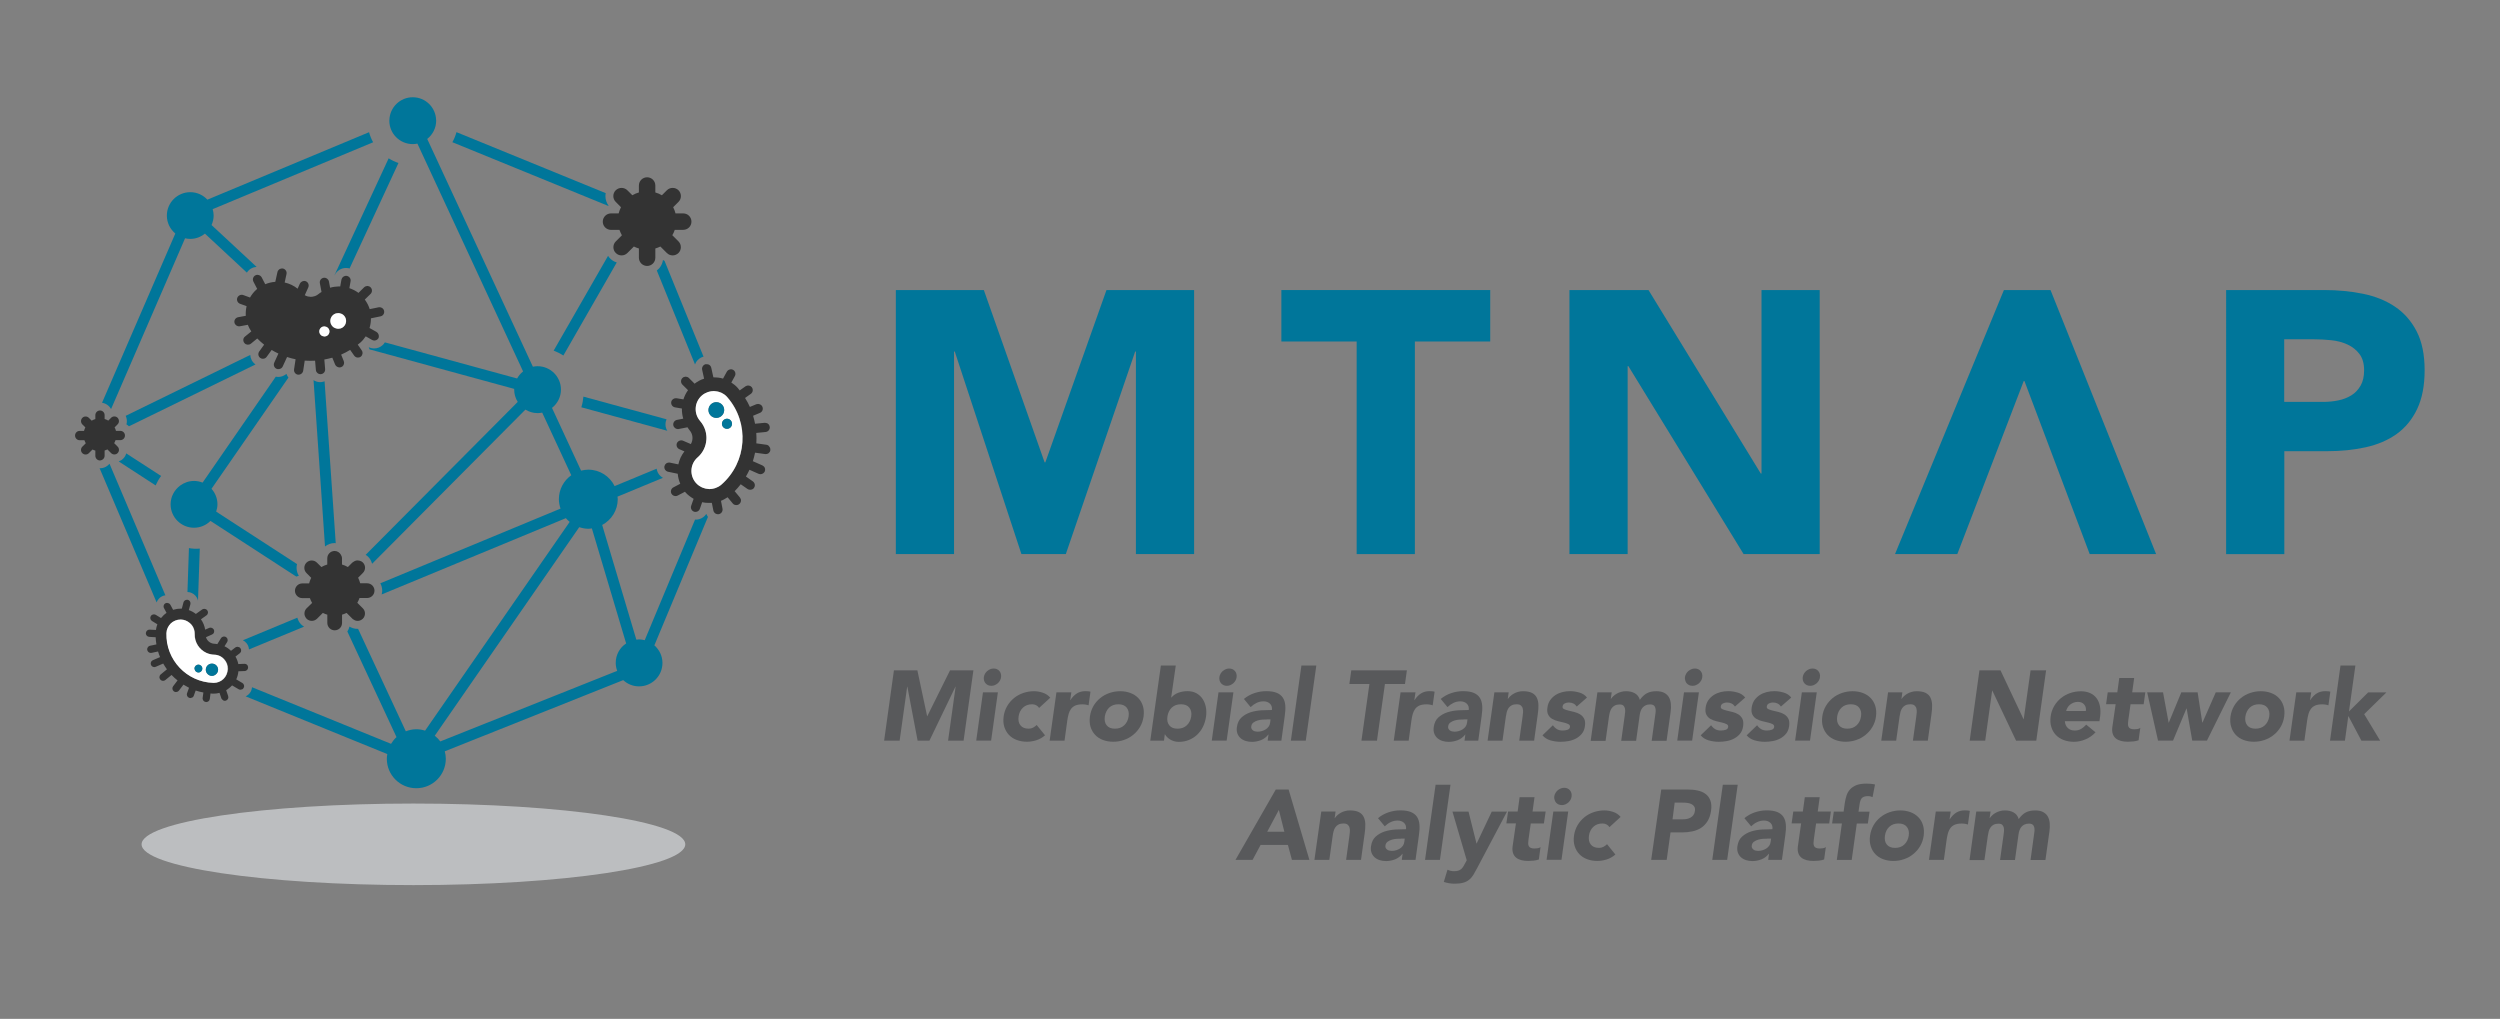 <?xml version="1.0" encoding="utf-8"?>
<!-- Generator: Adobe Illustrator 24.0.2, SVG Export Plug-In . SVG Version: 6.00 Build 0)  -->
<svg version="1.1" id="Layer_1" xmlns="http://www.w3.org/2000/svg" xmlns:xlink="http://www.w3.org/1999/xlink" x="0px" y="0px"
	 viewBox="0 0 407.69 166.15" style="enable-background:new 0 0 407.69 166.15;" xml:space="preserve">
<rect x="0" y="0" width="407.69" height="166.15" fill="#808080" stroke="none"/>
<style type="text/css">
	.st0{fill:#00769A;}
	.st1{fill:#58595B;}
	.st2{fill:none;}
	.st3{fill:#333333;}
	.st4{fill:#FFFFFF;}
	.st5{fill:#BCBEC0;}
</style>
<path class="st0" d="M146.09,47.3h14.35l9.91,28.1h0.12l9.97-28.1h14.29v43.06h-9.49V57.33h-0.12l-11.31,33.03h-7.24L155.7,57.33
	h-0.12v33.03h-9.49V47.3z"/>
<path class="st0" d="M221.25,55.69h-12.29V47.3h34.06v8.39h-12.29v34.67h-9.49V55.69z"/>
<path class="st0" d="M255.94,47.3h12.89l18.31,29.92h0.12V47.3h9.49v43.06h-12.41l-18.79-30.65h-0.12v30.65h-9.49V47.3z"/>
<path class="st0" d="M351.61,90.36h-10.83l-10.64-28.22h-0.12l-10.83,28.22h-10.16l17.76-43.06h7.6L351.61,90.36z"/>
<path class="st0" d="M363.03,47.3h16c2.23,0,4.34,0.2,6.33,0.61c1.99,0.41,3.72,1.1,5.2,2.1c1.48,0.99,2.66,2.33,3.53,4.01
	s1.31,3.8,1.31,6.36c0,2.51-0.41,4.62-1.22,6.32s-1.93,3.06-3.35,4.08c-1.42,1.01-3.1,1.73-5.05,2.16s-4.05,0.64-6.33,0.64h-6.93
	v16.79h-9.49V47.3z M372.52,65.54h6.32c0.85,0,1.67-0.08,2.46-0.24c0.79-0.16,1.5-0.43,2.13-0.82c0.63-0.38,1.13-0.91,1.52-1.58
	c0.39-0.67,0.58-1.51,0.58-2.52c0-1.09-0.25-1.98-0.76-2.65c-0.51-0.67-1.16-1.19-1.95-1.55c-0.79-0.36-1.67-0.6-2.65-0.7
	c-0.97-0.1-1.91-0.15-2.8-0.15h-4.87V65.54z"/>
<g>
	<path class="st1" d="M145.78,109.31h3.82l1.59,7.48h0.03l3.71-7.48h3.81l-1.6,11.47h-2.53l1.23-8.8h-0.03l-4.24,8.8h-1.93
		l-1.67-8.8h-0.03l-1.23,8.8h-2.53L145.78,109.31z"/>
	<path class="st1" d="M160.3,112.9h2.43l-1.1,7.87h-2.43L160.3,112.9z M160.44,110.42c0.03-0.19,0.1-0.38,0.19-0.55
		c0.1-0.17,0.22-0.32,0.36-0.44c0.15-0.12,0.31-0.22,0.49-0.3c0.18-0.08,0.37-0.11,0.57-0.11c0.39,0,0.7,0.14,0.93,0.41
		c0.23,0.27,0.32,0.61,0.27,1c-0.02,0.19-0.08,0.38-0.18,0.55c-0.1,0.17-0.22,0.32-0.36,0.45c-0.15,0.12-0.31,0.22-0.49,0.3
		c-0.18,0.08-0.37,0.11-0.57,0.11s-0.37-0.04-0.53-0.11c-0.16-0.08-0.3-0.18-0.4-0.3c-0.11-0.12-0.19-0.27-0.24-0.45
		C160.43,110.8,160.42,110.62,160.44,110.42z"/>
	<path class="st1" d="M169.45,115.45c-0.1-0.17-0.25-0.32-0.45-0.43s-0.42-0.17-0.67-0.17c-0.62,0-1.12,0.18-1.51,0.55
		c-0.39,0.37-0.63,0.85-0.71,1.44c-0.09,0.59,0.01,1.08,0.3,1.44c0.29,0.37,0.74,0.55,1.35,0.55c0.27,0,0.51-0.06,0.73-0.18
		c0.22-0.12,0.4-0.26,0.57-0.42l1.36,1.68c-0.44,0.39-0.93,0.66-1.46,0.82c-0.53,0.16-1.03,0.23-1.49,0.23
		c-0.6,0-1.16-0.1-1.67-0.29c-0.51-0.19-0.93-0.47-1.27-0.83c-0.34-0.36-0.59-0.8-0.75-1.3c-0.16-0.51-0.19-1.07-0.11-1.7
		s0.28-1.19,0.58-1.7s0.67-0.94,1.11-1.3c0.44-0.36,0.95-0.64,1.51-0.83s1.14-0.29,1.75-0.29c0.46,0,0.94,0.08,1.43,0.24
		c0.49,0.16,0.9,0.43,1.22,0.82L169.45,115.45z"/>
	<path class="st1" d="M172.28,112.9h2.43l-0.18,1.26h0.03c0.32-0.49,0.68-0.85,1.07-1.09c0.39-0.24,0.85-0.36,1.39-0.36
		c0.14,0,0.28,0.01,0.42,0.02c0.14,0.01,0.27,0.03,0.39,0.07l-0.31,2.22c-0.17-0.05-0.34-0.1-0.5-0.12
		c-0.16-0.03-0.33-0.04-0.52-0.04c-0.46,0-0.84,0.07-1.13,0.19c-0.29,0.13-0.52,0.31-0.7,0.54c-0.17,0.23-0.31,0.51-0.4,0.83
		c-0.09,0.32-0.16,0.68-0.22,1.07l-0.45,3.29h-2.43L172.28,112.9z"/>
	<path class="st1" d="M177.74,116.84c0.09-0.63,0.28-1.19,0.57-1.7s0.67-0.94,1.11-1.3c0.44-0.36,0.95-0.64,1.51-0.83
		s1.14-0.29,1.75-0.29s1.16,0.1,1.67,0.29c0.51,0.19,0.93,0.47,1.28,0.83c0.35,0.36,0.6,0.8,0.75,1.3c0.16,0.51,0.19,1.07,0.11,1.7
		c-0.09,0.63-0.28,1.19-0.58,1.7c-0.3,0.51-0.68,0.94-1.12,1.3c-0.44,0.36-0.95,0.64-1.51,0.83c-0.56,0.2-1.14,0.29-1.75,0.29
		c-0.61,0-1.16-0.1-1.67-0.29c-0.51-0.19-0.93-0.47-1.27-0.83c-0.34-0.36-0.59-0.8-0.75-1.3
		C177.69,118.03,177.66,117.47,177.74,116.84z M180.17,116.84c-0.09,0.59,0.01,1.08,0.3,1.44c0.29,0.37,0.74,0.55,1.35,0.55
		s1.12-0.18,1.51-0.55c0.39-0.37,0.63-0.85,0.72-1.44c0.09-0.59-0.02-1.07-0.31-1.44c-0.29-0.37-0.75-0.55-1.36-0.55
		s-1.12,0.18-1.51,0.55C180.5,115.77,180.26,116.25,180.17,116.84z"/>
	<path class="st1" d="M189.31,108.53h2.43l-0.75,5.22h0.03c0.33-0.38,0.73-0.64,1.19-0.8c0.46-0.16,0.94-0.24,1.45-0.24
		c0.56,0,1.05,0.12,1.46,0.35c0.41,0.23,0.75,0.54,1,0.93c0.26,0.39,0.43,0.83,0.53,1.34c0.09,0.5,0.1,1.03,0.02,1.58
		c-0.09,0.59-0.26,1.14-0.51,1.64c-0.25,0.5-0.58,0.93-0.96,1.29c-0.39,0.36-0.83,0.64-1.34,0.84c-0.5,0.2-1.04,0.3-1.63,0.3
		c-0.28,0-0.54-0.04-0.78-0.11c-0.24-0.08-0.45-0.17-0.65-0.29c-0.19-0.12-0.36-0.25-0.5-0.4c-0.14-0.15-0.25-0.29-0.32-0.43h-0.03
		l-0.13,1.04h-2.24L189.31,108.53z M190.38,116.84c-0.09,0.59,0.01,1.08,0.3,1.44c0.29,0.37,0.74,0.55,1.35,0.55
		s1.12-0.18,1.51-0.55c0.39-0.37,0.63-0.85,0.72-1.44c0.09-0.59-0.02-1.07-0.31-1.44c-0.29-0.37-0.75-0.55-1.36-0.55
		c-0.62,0-1.12,0.18-1.51,0.55C190.7,115.77,190.47,116.25,190.38,116.84z"/>
	<path class="st1" d="M198.71,112.9h2.43l-1.1,7.87h-2.43L198.71,112.9z M198.85,110.42c0.03-0.19,0.1-0.38,0.19-0.55
		c0.1-0.17,0.22-0.32,0.36-0.44c0.15-0.12,0.31-0.22,0.49-0.3c0.18-0.08,0.37-0.11,0.57-0.11c0.39,0,0.7,0.14,0.93,0.41
		c0.23,0.27,0.32,0.61,0.27,1c-0.02,0.19-0.08,0.38-0.18,0.55c-0.1,0.17-0.22,0.32-0.36,0.45c-0.15,0.12-0.31,0.22-0.49,0.3
		c-0.18,0.08-0.37,0.11-0.57,0.11s-0.37-0.04-0.53-0.11c-0.16-0.08-0.3-0.18-0.4-0.3c-0.11-0.12-0.19-0.27-0.24-0.45
		C198.84,110.8,198.83,110.62,198.85,110.42z"/>
	<path class="st1" d="M206.86,119.79h-0.03c-0.32,0.42-0.72,0.72-1.2,0.91c-0.48,0.18-0.96,0.28-1.46,0.28
		c-0.37,0-0.71-0.05-1.04-0.15c-0.32-0.1-0.6-0.26-0.83-0.46c-0.23-0.21-0.4-0.46-0.51-0.76c-0.11-0.3-0.14-0.65-0.08-1.05
		c0.1-0.68,0.35-1.21,0.77-1.58c0.42-0.37,0.91-0.65,1.47-0.83c0.57-0.18,1.16-0.28,1.78-0.32c0.62-0.03,1.18-0.05,1.69-0.05
		c0.05-0.43-0.05-0.77-0.32-1.03c-0.27-0.25-0.62-0.38-1.04-0.38c-0.4,0-0.78,0.08-1.13,0.25c-0.35,0.17-0.68,0.4-0.98,0.69
		l-1.1-1.33c0.51-0.42,1.08-0.74,1.71-0.95c0.63-0.21,1.27-0.32,1.92-0.32c0.71,0,1.29,0.09,1.72,0.27c0.44,0.18,0.77,0.44,1,0.79
		c0.23,0.35,0.36,0.77,0.4,1.27s0.01,1.08-0.09,1.74l-0.55,4h-2.23L206.86,119.79z M206.6,117.33c-0.18,0-0.41,0.01-0.69,0.02
		c-0.28,0.02-0.55,0.06-0.81,0.14c-0.27,0.08-0.5,0.19-0.7,0.34c-0.2,0.15-0.32,0.36-0.35,0.63c-0.02,0.15-0.01,0.28,0.05,0.38
		c0.05,0.1,0.13,0.19,0.23,0.27c0.1,0.08,0.21,0.13,0.35,0.16c0.14,0.03,0.27,0.05,0.4,0.05c0.24,0,0.47-0.03,0.7-0.1
		c0.23-0.07,0.44-0.16,0.63-0.28c0.19-0.12,0.35-0.27,0.48-0.45c0.13-0.18,0.21-0.4,0.24-0.65l0.06-0.52H206.6z"/>
	<path class="st1" d="M212.23,108.53h2.43l-1.72,12.25h-2.43L212.23,108.53z"/>
	<path class="st1" d="M223.32,111.54h-3.27l0.31-2.23h9.07l-0.31,2.23h-3.27l-1.3,9.24h-2.53L223.32,111.54z"/>
	<path class="st1" d="M228.4,112.9h2.43l-0.18,1.26h0.03c0.32-0.49,0.68-0.85,1.07-1.09c0.39-0.24,0.85-0.36,1.39-0.36
		c0.14,0,0.28,0.01,0.42,0.02c0.14,0.01,0.27,0.03,0.39,0.07l-0.31,2.22c-0.17-0.05-0.34-0.1-0.5-0.12
		c-0.16-0.03-0.33-0.04-0.52-0.04c-0.47,0-0.84,0.07-1.13,0.19c-0.29,0.13-0.52,0.31-0.7,0.54c-0.17,0.23-0.3,0.51-0.4,0.83
		c-0.09,0.32-0.17,0.68-0.22,1.07l-0.45,3.29h-2.43L228.4,112.9z"/>
	<path class="st1" d="M238.96,119.79h-0.03c-0.32,0.42-0.72,0.72-1.2,0.91c-0.48,0.18-0.96,0.28-1.46,0.28
		c-0.37,0-0.71-0.05-1.04-0.15c-0.32-0.1-0.6-0.26-0.83-0.46c-0.23-0.21-0.4-0.46-0.51-0.76c-0.11-0.3-0.14-0.65-0.08-1.05
		c0.1-0.68,0.35-1.21,0.77-1.58c0.42-0.37,0.91-0.65,1.47-0.83c0.57-0.18,1.16-0.28,1.78-0.32c0.62-0.03,1.19-0.05,1.69-0.05
		c0.05-0.43-0.05-0.77-0.32-1.03c-0.27-0.25-0.62-0.38-1.04-0.38c-0.4,0-0.77,0.08-1.13,0.25c-0.35,0.17-0.68,0.4-0.98,0.69
		l-1.1-1.33c0.51-0.42,1.08-0.74,1.71-0.95c0.63-0.21,1.27-0.32,1.92-0.32c0.71,0,1.29,0.09,1.73,0.27c0.44,0.18,0.77,0.44,1,0.79
		c0.23,0.35,0.36,0.77,0.4,1.27c0.04,0.5,0.01,1.08-0.09,1.74l-0.55,4h-2.24L238.96,119.79z M238.71,117.33
		c-0.18,0-0.41,0.01-0.69,0.02c-0.27,0.02-0.55,0.06-0.81,0.14c-0.26,0.08-0.5,0.19-0.7,0.34c-0.2,0.15-0.32,0.36-0.35,0.63
		c-0.02,0.15-0.01,0.28,0.05,0.38c0.05,0.1,0.13,0.19,0.23,0.27c0.1,0.08,0.21,0.13,0.35,0.16c0.14,0.03,0.27,0.05,0.4,0.05
		c0.24,0,0.47-0.03,0.7-0.1s0.44-0.16,0.63-0.28c0.19-0.12,0.35-0.27,0.48-0.45c0.13-0.18,0.21-0.4,0.24-0.65l0.07-0.52H238.71z"/>
	<path class="st1" d="M243.7,112.9h2.33l-0.15,1.07h0.03c0.1-0.15,0.23-0.3,0.39-0.45c0.16-0.15,0.34-0.29,0.55-0.4
		c0.21-0.12,0.44-0.22,0.7-0.29c0.26-0.08,0.54-0.11,0.83-0.11c0.62,0,1.1,0.1,1.46,0.28c0.36,0.19,0.62,0.45,0.78,0.79
		c0.16,0.33,0.25,0.73,0.26,1.18c0.01,0.45-0.02,0.95-0.1,1.47l-0.6,4.34h-2.43l0.54-3.86c0.03-0.23,0.06-0.46,0.08-0.71
		c0.02-0.24,0.01-0.47-0.05-0.67c-0.05-0.21-0.16-0.37-0.31-0.5c-0.15-0.13-0.38-0.19-0.7-0.19s-0.58,0.06-0.79,0.17
		s-0.38,0.26-0.51,0.45s-0.23,0.4-0.29,0.64c-0.06,0.24-0.11,0.49-0.15,0.75l-0.55,3.92h-2.43L243.7,112.9z"/>
	<path class="st1" d="M257.13,115.22c-0.29-0.44-0.73-0.66-1.33-0.66c-0.21,0-0.41,0.05-0.62,0.15c-0.21,0.1-0.32,0.26-0.36,0.5
		c-0.03,0.19,0.05,0.34,0.24,0.43c0.19,0.09,0.44,0.17,0.73,0.24c0.29,0.07,0.61,0.15,0.95,0.23c0.34,0.08,0.65,0.21,0.93,0.38
		c0.28,0.17,0.5,0.41,0.66,0.7c0.16,0.3,0.2,0.69,0.14,1.19c-0.07,0.51-0.23,0.93-0.5,1.26c-0.27,0.33-0.59,0.59-0.96,0.79
		c-0.37,0.2-0.78,0.34-1.22,0.42c-0.44,0.08-0.87,0.12-1.3,0.12c-0.55,0-1.1-0.08-1.64-0.23c-0.54-0.16-0.98-0.43-1.31-0.83
		l1.7-1.64c0.19,0.28,0.42,0.49,0.67,0.64c0.25,0.15,0.56,0.22,0.93,0.22c0.28,0,0.54-0.04,0.78-0.12c0.24-0.08,0.37-0.23,0.4-0.45
		c0.03-0.2-0.05-0.36-0.24-0.46c-0.19-0.1-0.43-0.19-0.73-0.26s-0.62-0.15-0.96-0.23c-0.34-0.08-0.65-0.2-0.94-0.36
		c-0.29-0.16-0.51-0.39-0.67-0.69c-0.16-0.3-0.21-0.69-0.13-1.19c0.06-0.46,0.22-0.86,0.45-1.2c0.24-0.33,0.53-0.61,0.87-0.83
		c0.34-0.22,0.72-0.37,1.13-0.48c0.41-0.1,0.82-0.15,1.23-0.15c0.52,0,1.03,0.08,1.54,0.23c0.51,0.15,0.92,0.42,1.23,0.81
		L257.13,115.22z"/>
	<path class="st1" d="M260.5,112.9h2.33l-0.15,1.07h0.03c0.1-0.15,0.23-0.3,0.39-0.45c0.16-0.15,0.35-0.29,0.55-0.4
		c0.2-0.12,0.44-0.22,0.7-0.29c0.26-0.08,0.54-0.11,0.83-0.11c0.55,0,1.03,0.11,1.43,0.34s0.67,0.58,0.81,1.07
		c0.36-0.51,0.75-0.87,1.17-1.09c0.43-0.22,0.93-0.32,1.52-0.32c0.53,0,0.96,0.09,1.3,0.27c0.33,0.18,0.59,0.42,0.76,0.73
		c0.17,0.31,0.27,0.67,0.31,1.09s0.02,0.86-0.05,1.34l-0.65,4.65h-2.43l0.63-4.58c0.05-0.37,0.02-0.68-0.1-0.95s-0.38-0.4-0.78-0.4
		c-0.28,0-0.52,0.05-0.72,0.14c-0.2,0.09-0.37,0.22-0.51,0.38s-0.25,0.35-0.32,0.57c-0.08,0.22-0.13,0.44-0.16,0.68l-0.58,4.16
		h-2.43l0.58-4.16c0.02-0.14,0.04-0.31,0.06-0.52c0.02-0.21,0.01-0.4-0.03-0.58c-0.04-0.18-0.12-0.34-0.25-0.47
		c-0.13-0.13-0.33-0.19-0.62-0.19c-0.31,0-0.58,0.06-0.79,0.17s-0.38,0.26-0.51,0.45c-0.13,0.19-0.23,0.4-0.29,0.64
		c-0.07,0.24-0.11,0.49-0.15,0.75l-0.55,3.92h-2.43L260.5,112.9z"/>
	<path class="st1" d="M274.62,112.9h2.43l-1.1,7.87h-2.43L274.62,112.9z M274.77,110.42c0.03-0.19,0.1-0.38,0.2-0.55
		c0.1-0.17,0.22-0.32,0.36-0.44c0.15-0.12,0.31-0.22,0.5-0.3c0.18-0.08,0.37-0.11,0.57-0.11c0.39,0,0.7,0.14,0.93,0.41
		c0.23,0.27,0.32,0.61,0.27,1c-0.02,0.19-0.08,0.38-0.18,0.55c-0.1,0.17-0.22,0.32-0.36,0.45c-0.15,0.12-0.31,0.22-0.49,0.3
		c-0.18,0.08-0.37,0.11-0.57,0.11s-0.37-0.04-0.54-0.11c-0.16-0.08-0.3-0.18-0.4-0.3c-0.11-0.12-0.19-0.27-0.23-0.45
		C274.76,110.8,274.75,110.62,274.77,110.42z"/>
	<path class="st1" d="M282.93,115.22c-0.29-0.44-0.73-0.66-1.33-0.66c-0.21,0-0.41,0.05-0.62,0.15c-0.21,0.1-0.32,0.26-0.36,0.5
		c-0.03,0.19,0.05,0.34,0.24,0.43s0.44,0.17,0.73,0.24c0.29,0.07,0.61,0.15,0.95,0.23s0.65,0.21,0.93,0.38
		c0.28,0.17,0.5,0.41,0.66,0.7c0.16,0.3,0.2,0.69,0.14,1.19c-0.07,0.51-0.23,0.93-0.5,1.26c-0.27,0.33-0.59,0.59-0.96,0.79
		c-0.37,0.2-0.78,0.34-1.22,0.42c-0.44,0.08-0.87,0.12-1.3,0.12c-0.55,0-1.1-0.08-1.64-0.23c-0.54-0.16-0.98-0.43-1.31-0.83
		l1.7-1.64c0.19,0.28,0.42,0.49,0.67,0.64c0.25,0.15,0.56,0.22,0.93,0.22c0.28,0,0.54-0.04,0.78-0.12c0.24-0.08,0.37-0.23,0.4-0.45
		c0.03-0.2-0.05-0.36-0.24-0.46c-0.19-0.1-0.43-0.19-0.73-0.26s-0.62-0.15-0.96-0.23c-0.34-0.08-0.65-0.2-0.94-0.36
		c-0.29-0.16-0.51-0.39-0.67-0.69c-0.16-0.3-0.21-0.69-0.13-1.19c0.06-0.46,0.22-0.86,0.45-1.2c0.24-0.33,0.53-0.61,0.87-0.83
		c0.34-0.22,0.72-0.37,1.13-0.48c0.41-0.1,0.82-0.15,1.23-0.15c0.52,0,1.03,0.08,1.54,0.23c0.51,0.15,0.92,0.42,1.23,0.81
		L282.93,115.22z"/>
	<path class="st1" d="M290.43,115.22c-0.29-0.44-0.73-0.66-1.33-0.66c-0.2,0-0.41,0.05-0.62,0.15s-0.32,0.26-0.36,0.5
		c-0.03,0.19,0.05,0.34,0.24,0.43c0.19,0.09,0.44,0.17,0.73,0.24c0.29,0.07,0.61,0.15,0.95,0.23c0.34,0.08,0.65,0.21,0.93,0.38
		c0.28,0.17,0.5,0.41,0.66,0.7s0.2,0.69,0.14,1.19c-0.07,0.51-0.23,0.93-0.5,1.26c-0.27,0.33-0.59,0.59-0.96,0.79
		c-0.37,0.2-0.78,0.34-1.22,0.42c-0.44,0.08-0.87,0.12-1.3,0.12c-0.55,0-1.1-0.08-1.64-0.23c-0.54-0.16-0.98-0.43-1.31-0.83
		l1.7-1.64c0.19,0.28,0.42,0.49,0.67,0.64c0.25,0.15,0.56,0.22,0.93,0.22c0.28,0,0.54-0.04,0.78-0.12c0.24-0.08,0.37-0.23,0.4-0.45
		c0.03-0.2-0.05-0.36-0.23-0.46c-0.19-0.1-0.43-0.19-0.73-0.26s-0.62-0.15-0.96-0.23c-0.34-0.08-0.65-0.2-0.94-0.36
		c-0.29-0.16-0.51-0.39-0.67-0.69c-0.16-0.3-0.21-0.69-0.13-1.19c0.07-0.46,0.22-0.86,0.45-1.2c0.24-0.33,0.53-0.61,0.87-0.83
		c0.34-0.22,0.71-0.37,1.13-0.48c0.41-0.1,0.82-0.15,1.23-0.15c0.52,0,1.03,0.08,1.54,0.23c0.51,0.15,0.92,0.42,1.23,0.81
		L290.43,115.22z"/>
	<path class="st1" d="M293.84,112.9h2.43l-1.1,7.87h-2.43L293.84,112.9z M293.98,110.42c0.03-0.19,0.1-0.38,0.19-0.55
		c0.1-0.17,0.22-0.32,0.36-0.44c0.15-0.12,0.31-0.22,0.49-0.3c0.18-0.08,0.37-0.11,0.57-0.11c0.39,0,0.7,0.14,0.93,0.41
		c0.23,0.27,0.32,0.61,0.27,1c-0.02,0.19-0.08,0.38-0.18,0.55c-0.1,0.17-0.22,0.32-0.36,0.45c-0.15,0.12-0.31,0.22-0.49,0.3
		c-0.18,0.08-0.37,0.11-0.57,0.11s-0.37-0.04-0.53-0.11c-0.16-0.08-0.3-0.18-0.4-0.3c-0.11-0.12-0.19-0.27-0.24-0.45
		C293.97,110.8,293.96,110.62,293.98,110.42z"/>
	<path class="st1" d="M297.17,116.84c0.09-0.63,0.28-1.19,0.58-1.7s0.67-0.94,1.11-1.3c0.44-0.36,0.95-0.64,1.51-0.83
		c0.56-0.19,1.15-0.29,1.75-0.29c0.61,0,1.16,0.1,1.67,0.29s0.93,0.47,1.28,0.83c0.34,0.36,0.6,0.8,0.75,1.3s0.19,1.07,0.11,1.7
		s-0.28,1.19-0.58,1.7c-0.3,0.51-0.68,0.94-1.12,1.3c-0.44,0.36-0.95,0.64-1.51,0.83c-0.56,0.2-1.15,0.29-1.75,0.29
		c-0.61,0-1.16-0.1-1.67-0.29c-0.51-0.19-0.93-0.47-1.27-0.83c-0.34-0.36-0.59-0.8-0.75-1.3
		C297.12,118.03,297.09,117.47,297.17,116.84z M299.6,116.84c-0.09,0.59,0.01,1.08,0.3,1.44c0.29,0.37,0.74,0.55,1.35,0.55
		s1.12-0.18,1.52-0.55c0.39-0.37,0.63-0.85,0.72-1.44c0.09-0.59-0.02-1.07-0.31-1.44c-0.29-0.37-0.74-0.55-1.36-0.55
		s-1.12,0.18-1.51,0.55C299.93,115.77,299.69,116.25,299.6,116.84z"/>
	<path class="st1" d="M307.9,112.9h2.33l-0.15,1.07h0.03c0.1-0.15,0.23-0.3,0.39-0.45c0.16-0.15,0.34-0.29,0.55-0.4
		c0.21-0.12,0.44-0.22,0.7-0.29c0.26-0.08,0.54-0.11,0.83-0.11c0.62,0,1.1,0.1,1.46,0.28c0.36,0.19,0.62,0.45,0.78,0.79
		c0.16,0.33,0.25,0.73,0.26,1.18c0.01,0.45-0.02,0.95-0.1,1.47l-0.6,4.34h-2.43l0.54-3.86c0.03-0.23,0.06-0.46,0.08-0.71
		c0.02-0.24,0.01-0.47-0.05-0.67c-0.05-0.21-0.16-0.37-0.31-0.5c-0.15-0.13-0.38-0.19-0.7-0.19c-0.31,0-0.58,0.06-0.79,0.17
		s-0.38,0.26-0.51,0.45c-0.13,0.19-0.23,0.4-0.29,0.64c-0.06,0.24-0.11,0.49-0.15,0.75l-0.55,3.92h-2.43L307.9,112.9z"/>
	<path class="st1" d="M322.8,109.31h3.43l3.76,7.97h0.03l1.12-7.97h2.53l-1.6,11.47h-3.3l-3.87-8.16h-0.03l-1.13,8.16h-2.53
		L322.8,109.31z"/>
	<path class="st1" d="M341.73,119.42c-0.45,0.5-1,0.88-1.63,1.15c-0.63,0.27-1.27,0.4-1.9,0.4c-0.6,0-1.16-0.1-1.67-0.29
		c-0.51-0.19-0.93-0.47-1.27-0.83c-0.34-0.36-0.59-0.8-0.74-1.3c-0.16-0.51-0.19-1.07-0.11-1.7s0.28-1.19,0.57-1.7
		c0.3-0.51,0.67-0.94,1.11-1.3c0.44-0.36,0.95-0.64,1.51-0.83s1.14-0.29,1.75-0.29c0.56,0,1.06,0.1,1.49,0.29
		c0.43,0.19,0.78,0.47,1.05,0.83c0.27,0.36,0.46,0.8,0.56,1.3s0.11,1.07,0.03,1.7l-0.11,0.76h-5.64c0.03,0.46,0.19,0.83,0.48,1.11
		s0.67,0.41,1.14,0.41c0.4,0,0.75-0.09,1.04-0.27c0.3-0.18,0.57-0.41,0.82-0.69L341.73,119.42z M340.15,115.95
		c0.07-0.41-0.02-0.76-0.26-1.05c-0.24-0.29-0.58-0.44-1.02-0.44c-0.27,0-0.51,0.04-0.73,0.13c-0.22,0.09-0.4,0.2-0.57,0.33
		c-0.16,0.14-0.3,0.29-0.4,0.47c-0.11,0.18-0.18,0.36-0.23,0.56H340.15z"/>
	<path class="st1" d="M349.58,114.85h-2.14l-0.37,2.62c-0.03,0.22-0.05,0.41-0.05,0.59c0,0.18,0.03,0.33,0.09,0.46
		c0.06,0.13,0.16,0.23,0.31,0.3c0.15,0.07,0.35,0.11,0.61,0.11c0.13,0,0.3-0.01,0.51-0.04c0.21-0.03,0.37-0.09,0.49-0.19l-0.28,2.02
		c-0.28,0.1-0.57,0.16-0.87,0.19c-0.3,0.03-0.59,0.05-0.87,0.05c-0.41,0-0.78-0.04-1.12-0.13c-0.33-0.09-0.62-0.22-0.85-0.41
		c-0.23-0.19-0.4-0.43-0.5-0.74s-0.13-0.67-0.07-1.1l0.54-3.74h-1.56l0.27-1.94h1.56l0.32-2.33h2.43l-0.32,2.33h2.14L349.58,114.85z
		"/>
	<path class="st1" d="M350.15,112.9h2.59l0.91,4.94h0.03l2.04-4.94h2.66l0.76,4.94h0.03l2.17-4.94h2.46l-3.9,7.87h-2.4l-0.91-5.23
		h-0.03l-2.19,5.23h-2.45L350.15,112.9z"/>
	<path class="st1" d="M363.74,116.84c0.09-0.63,0.28-1.19,0.58-1.7s0.67-0.94,1.11-1.3c0.44-0.36,0.95-0.64,1.51-0.83
		s1.14-0.29,1.75-0.29c0.61,0,1.16,0.1,1.67,0.29s0.94,0.47,1.28,0.83c0.34,0.36,0.6,0.8,0.75,1.3c0.16,0.51,0.19,1.07,0.11,1.7
		c-0.09,0.63-0.28,1.19-0.58,1.7c-0.3,0.51-0.67,0.94-1.12,1.3c-0.44,0.36-0.95,0.64-1.51,0.83c-0.56,0.2-1.14,0.29-1.75,0.29
		c-0.6,0-1.16-0.1-1.67-0.29c-0.51-0.19-0.93-0.47-1.27-0.83c-0.34-0.36-0.59-0.8-0.74-1.3
		C363.69,118.03,363.66,117.47,363.74,116.84z M366.17,116.84c-0.09,0.59,0.01,1.08,0.3,1.44c0.29,0.37,0.74,0.55,1.35,0.55
		s1.12-0.18,1.52-0.55c0.39-0.37,0.63-0.85,0.72-1.44c0.09-0.59-0.02-1.07-0.31-1.44c-0.29-0.37-0.74-0.55-1.36-0.55
		c-0.62,0-1.12,0.18-1.51,0.55C366.5,115.77,366.26,116.25,366.17,116.84z"/>
	<path class="st1" d="M374.47,112.9h2.43l-0.18,1.26h0.03c0.32-0.49,0.68-0.85,1.07-1.09c0.39-0.24,0.85-0.36,1.39-0.36
		c0.14,0,0.28,0.01,0.42,0.02c0.14,0.01,0.27,0.03,0.39,0.07l-0.31,2.22c-0.17-0.05-0.34-0.1-0.5-0.12
		c-0.16-0.03-0.33-0.04-0.52-0.04c-0.46,0-0.84,0.07-1.13,0.19c-0.29,0.13-0.52,0.31-0.7,0.54c-0.17,0.23-0.31,0.51-0.4,0.83
		c-0.09,0.32-0.16,0.68-0.22,1.07l-0.45,3.29h-2.43L374.47,112.9z"/>
	<path class="st1" d="M381.68,108.53h2.43l-1.05,7.49l3.13-3.11h2.98l-3.63,3.55l2.61,4.33h-3.06l-2.11-3.99h-0.03l-0.55,3.99h-2.43
		L381.68,108.53z"/>
	<path class="st1" d="M208.05,128.75h2.09l3.39,11.47h-2.85l-0.65-2.43h-4.46l-1.3,2.43h-2.79L208.05,128.75z M208.55,132.08
		l-1.9,3.56h2.8L208.55,132.08z"/>
	<path class="st1" d="M215.47,132.34h2.33l-0.15,1.07h0.03c0.1-0.15,0.23-0.3,0.39-0.45c0.16-0.15,0.35-0.29,0.55-0.4
		c0.2-0.12,0.44-0.22,0.7-0.29c0.26-0.08,0.54-0.11,0.83-0.11c0.62,0,1.1,0.1,1.46,0.28c0.36,0.19,0.62,0.45,0.78,0.79
		c0.16,0.33,0.25,0.73,0.26,1.18c0.01,0.45-0.02,0.95-0.1,1.47l-0.6,4.34h-2.43l0.53-3.86c0.03-0.23,0.06-0.46,0.08-0.71
		c0.02-0.24,0.01-0.47-0.05-0.67c-0.05-0.21-0.16-0.37-0.31-0.5c-0.15-0.13-0.38-0.19-0.7-0.19c-0.31,0-0.58,0.06-0.79,0.17
		s-0.38,0.26-0.51,0.45c-0.13,0.19-0.23,0.4-0.29,0.64c-0.07,0.24-0.11,0.49-0.15,0.75l-0.55,3.92h-2.43L215.47,132.34z"/>
	<path class="st1" d="M228.73,139.23h-0.03c-0.32,0.42-0.72,0.72-1.2,0.91c-0.48,0.18-0.96,0.28-1.46,0.28
		c-0.37,0-0.71-0.05-1.04-0.15c-0.32-0.1-0.6-0.26-0.83-0.46c-0.23-0.21-0.4-0.46-0.51-0.76c-0.11-0.3-0.14-0.65-0.08-1.05
		c0.1-0.68,0.35-1.21,0.77-1.58c0.42-0.37,0.91-0.65,1.47-0.83c0.57-0.18,1.16-0.28,1.78-0.32c0.62-0.03,1.19-0.05,1.69-0.05
		c0.05-0.43-0.05-0.77-0.32-1.03c-0.27-0.25-0.62-0.38-1.04-0.38c-0.4,0-0.77,0.08-1.13,0.25s-0.68,0.4-0.98,0.69l-1.1-1.33
		c0.51-0.42,1.08-0.74,1.71-0.95c0.63-0.21,1.27-0.32,1.92-0.32c0.71,0,1.29,0.09,1.73,0.27c0.44,0.18,0.77,0.44,1,0.79
		c0.23,0.35,0.36,0.77,0.4,1.27c0.04,0.5,0.01,1.08-0.09,1.74l-0.55,4h-2.24L228.73,139.23z M228.48,136.77
		c-0.18,0-0.41,0.01-0.69,0.02c-0.27,0.02-0.55,0.06-0.81,0.14c-0.26,0.08-0.5,0.19-0.7,0.34c-0.2,0.15-0.32,0.36-0.35,0.63
		c-0.02,0.15-0.01,0.28,0.05,0.38c0.05,0.1,0.13,0.19,0.23,0.27c0.1,0.08,0.21,0.13,0.35,0.16c0.14,0.03,0.27,0.05,0.4,0.05
		c0.24,0,0.47-0.03,0.7-0.1c0.23-0.07,0.44-0.16,0.63-0.28c0.19-0.12,0.35-0.27,0.48-0.45c0.13-0.18,0.21-0.4,0.24-0.65l0.07-0.52
		H228.48z"/>
	<path class="st1" d="M234.11,127.97h2.43l-1.72,12.25h-2.43L234.11,127.97z"/>
	<path class="st1" d="M240.92,141.5c-0.22,0.42-0.42,0.79-0.62,1.12c-0.19,0.32-0.42,0.6-0.69,0.82c-0.26,0.22-0.58,0.39-0.96,0.5
		c-0.37,0.11-0.85,0.17-1.43,0.17c-0.63,0-1.22-0.1-1.77-0.29l0.6-1.99c0.33,0.16,0.7,0.24,1.09,0.24c0.27,0,0.5-0.03,0.68-0.09
		c0.18-0.06,0.34-0.15,0.47-0.26c0.13-0.11,0.24-0.25,0.34-0.41c0.1-0.16,0.21-0.35,0.32-0.57l0.24-0.45l-2.33-7.94h2.62l1.3,5.2
		h0.03l2.46-5.2h2.49L240.92,141.5z"/>
	<path class="st1" d="M251.77,134.29h-2.14l-0.37,2.62c-0.03,0.22-0.05,0.41-0.05,0.59s0.03,0.33,0.09,0.46
		c0.06,0.13,0.16,0.23,0.31,0.3c0.15,0.07,0.35,0.11,0.61,0.11c0.13,0,0.3-0.01,0.51-0.04c0.21-0.03,0.37-0.09,0.49-0.19l-0.27,2.02
		c-0.28,0.1-0.57,0.16-0.87,0.19s-0.59,0.05-0.87,0.05c-0.41,0-0.78-0.04-1.12-0.13s-0.62-0.22-0.85-0.41
		c-0.23-0.19-0.4-0.43-0.5-0.74c-0.1-0.3-0.13-0.67-0.07-1.1l0.54-3.74h-1.56l0.28-1.94h1.56l0.32-2.33h2.43l-0.32,2.33h2.14
		L251.77,134.29z"/>
	<path class="st1" d="M253.31,132.34h2.43l-1.1,7.87h-2.43L253.31,132.34z M253.46,129.87c0.03-0.19,0.1-0.38,0.2-0.55
		c0.1-0.17,0.22-0.32,0.36-0.44c0.15-0.12,0.31-0.22,0.5-0.3c0.18-0.08,0.37-0.11,0.57-0.11c0.39,0,0.7,0.14,0.93,0.41
		c0.23,0.27,0.32,0.61,0.27,1c-0.02,0.19-0.08,0.38-0.18,0.55c-0.1,0.17-0.22,0.32-0.36,0.45c-0.15,0.12-0.31,0.22-0.49,0.3
		c-0.18,0.08-0.37,0.11-0.57,0.11c-0.19,0-0.37-0.04-0.54-0.11c-0.16-0.08-0.3-0.18-0.4-0.3s-0.19-0.27-0.23-0.45
		C253.45,130.24,253.44,130.06,253.46,129.87z"/>
	<path class="st1" d="M262.46,134.89c-0.1-0.17-0.25-0.32-0.45-0.43c-0.2-0.11-0.42-0.17-0.67-0.17c-0.62,0-1.12,0.18-1.51,0.55
		s-0.63,0.85-0.71,1.44s0.01,1.08,0.3,1.44c0.29,0.37,0.74,0.55,1.35,0.55c0.27,0,0.51-0.06,0.73-0.18c0.22-0.12,0.4-0.26,0.57-0.42
		l1.36,1.68c-0.44,0.39-0.93,0.66-1.46,0.82c-0.53,0.16-1.03,0.23-1.49,0.23c-0.61,0-1.16-0.1-1.67-0.29
		c-0.51-0.19-0.93-0.47-1.27-0.83c-0.34-0.36-0.59-0.8-0.75-1.3s-0.19-1.07-0.11-1.7c0.09-0.63,0.28-1.19,0.58-1.7
		c0.3-0.51,0.67-0.94,1.11-1.3c0.44-0.36,0.95-0.64,1.51-0.83s1.14-0.29,1.75-0.29c0.46,0,0.94,0.08,1.43,0.24
		c0.49,0.16,0.9,0.43,1.22,0.82L262.46,134.89z"/>
	<path class="st1" d="M270.91,128.75h4.26c0.59,0,1.15,0.05,1.66,0.16c0.51,0.11,0.95,0.29,1.3,0.56c0.36,0.26,0.62,0.62,0.79,1.07
		c0.17,0.45,0.21,1.01,0.11,1.69c-0.1,0.67-0.29,1.23-0.57,1.68c-0.28,0.45-0.63,0.82-1.05,1.09c-0.42,0.27-0.89,0.46-1.43,0.58
		c-0.54,0.11-1.11,0.17-1.71,0.17h-1.85l-0.62,4.47h-2.53L270.91,128.75z M272.75,133.61h1.68c0.23,0,0.45-0.02,0.66-0.06
		c0.22-0.04,0.42-0.12,0.6-0.22c0.18-0.1,0.34-0.24,0.47-0.42c0.13-0.18,0.21-0.4,0.24-0.67c0.04-0.29,0.01-0.53-0.11-0.71
		c-0.11-0.18-0.27-0.32-0.47-0.41c-0.2-0.1-0.43-0.16-0.68-0.19c-0.25-0.03-0.5-0.04-0.74-0.04h-1.3L272.75,133.61z"/>
	<path class="st1" d="M280.95,127.97h2.43l-1.72,12.25h-2.43L280.95,127.97z"/>
	<path class="st1" d="M288.48,139.23h-0.03c-0.32,0.42-0.72,0.72-1.2,0.91c-0.48,0.18-0.96,0.28-1.46,0.28
		c-0.37,0-0.71-0.05-1.04-0.15c-0.32-0.1-0.6-0.26-0.83-0.46c-0.23-0.21-0.4-0.46-0.51-0.76c-0.11-0.3-0.14-0.65-0.08-1.05
		c0.1-0.68,0.35-1.21,0.77-1.58c0.42-0.37,0.91-0.65,1.47-0.83c0.57-0.18,1.16-0.28,1.78-0.32c0.62-0.03,1.19-0.05,1.69-0.05
		c0.05-0.43-0.05-0.77-0.32-1.03c-0.27-0.25-0.62-0.38-1.04-0.38c-0.4,0-0.77,0.08-1.13,0.25s-0.68,0.4-0.98,0.69l-1.1-1.33
		c0.51-0.42,1.08-0.74,1.71-0.95c0.63-0.21,1.27-0.32,1.92-0.32c0.71,0,1.29,0.09,1.73,0.27c0.44,0.18,0.77,0.44,1,0.79
		c0.23,0.35,0.36,0.77,0.4,1.27c0.04,0.5,0.01,1.08-0.09,1.74l-0.55,4h-2.24L288.48,139.23z M288.22,136.77
		c-0.18,0-0.41,0.01-0.69,0.02c-0.27,0.02-0.55,0.06-0.81,0.14c-0.26,0.08-0.5,0.19-0.7,0.34c-0.2,0.15-0.32,0.36-0.35,0.63
		c-0.02,0.15-0.01,0.28,0.05,0.38c0.05,0.1,0.13,0.19,0.23,0.27c0.1,0.08,0.21,0.13,0.35,0.16c0.14,0.03,0.27,0.05,0.4,0.05
		c0.24,0,0.47-0.03,0.7-0.1s0.44-0.16,0.63-0.28c0.19-0.12,0.35-0.27,0.48-0.45c0.13-0.18,0.21-0.4,0.24-0.65l0.07-0.52H288.22z"/>
	<path class="st1" d="M298.3,134.29h-2.14l-0.37,2.62c-0.03,0.22-0.05,0.41-0.05,0.59s0.03,0.33,0.09,0.46
		c0.06,0.13,0.16,0.23,0.31,0.3c0.15,0.07,0.35,0.11,0.61,0.11c0.13,0,0.3-0.01,0.51-0.04c0.21-0.03,0.37-0.09,0.49-0.19l-0.28,2.02
		c-0.28,0.1-0.57,0.16-0.87,0.19s-0.59,0.05-0.87,0.05c-0.41,0-0.78-0.04-1.12-0.13s-0.62-0.22-0.85-0.41
		c-0.23-0.19-0.4-0.43-0.5-0.74c-0.1-0.3-0.13-0.67-0.07-1.1l0.53-3.74h-1.55l0.27-1.94h1.56l0.32-2.33h2.43l-0.32,2.33h2.14
		L298.3,134.29z"/>
	<path class="st1" d="M300.37,134.29h-1.6l0.28-1.94h1.6l0.19-1.39c0.07-0.43,0.16-0.84,0.28-1.22c0.12-0.38,0.32-0.72,0.58-1.01
		c0.26-0.29,0.6-0.52,1.03-0.69c0.43-0.17,0.97-0.25,1.63-0.25c0.25,0,0.49,0.01,0.73,0.03c0.24,0.02,0.46,0.06,0.68,0.11l-0.4,2.06
		c-0.13-0.05-0.25-0.09-0.36-0.12c-0.11-0.03-0.25-0.04-0.4-0.04c-0.39,0-0.69,0.08-0.91,0.25c-0.22,0.17-0.36,0.51-0.44,1.03
		l-0.18,1.25h1.8l-0.28,1.94h-1.8l-0.83,5.93h-2.43L300.37,134.29z"/>
	<path class="st1" d="M304.96,136.28c0.09-0.63,0.28-1.19,0.57-1.7s0.67-0.94,1.11-1.3c0.44-0.36,0.95-0.64,1.51-0.83
		s1.14-0.29,1.75-0.29c0.6,0,1.16,0.1,1.67,0.29s0.93,0.47,1.28,0.83c0.35,0.36,0.6,0.8,0.75,1.3s0.19,1.07,0.11,1.7
		c-0.09,0.63-0.28,1.19-0.58,1.7c-0.3,0.51-0.68,0.94-1.12,1.3c-0.44,0.36-0.95,0.64-1.51,0.83c-0.56,0.2-1.14,0.29-1.75,0.29
		c-0.61,0-1.16-0.1-1.67-0.29c-0.51-0.19-0.93-0.47-1.27-0.83c-0.34-0.36-0.59-0.8-0.74-1.3
		C304.91,137.47,304.87,136.91,304.96,136.28z M307.39,136.28c-0.09,0.59,0.01,1.08,0.3,1.44c0.29,0.37,0.74,0.55,1.35,0.55
		c0.62,0,1.12-0.18,1.51-0.55c0.39-0.37,0.63-0.85,0.72-1.44c0.09-0.59-0.02-1.07-0.31-1.44c-0.29-0.37-0.75-0.55-1.36-0.55
		s-1.12,0.18-1.51,0.55S307.47,135.69,307.39,136.28z"/>
	<path class="st1" d="M315.68,132.34h2.43l-0.18,1.26h0.03c0.32-0.49,0.68-0.85,1.07-1.09c0.39-0.24,0.85-0.36,1.39-0.36
		c0.14,0,0.28,0.01,0.42,0.02c0.14,0.01,0.27,0.03,0.39,0.07l-0.31,2.22c-0.17-0.05-0.34-0.1-0.5-0.12
		c-0.16-0.03-0.33-0.04-0.52-0.04c-0.46,0-0.84,0.07-1.13,0.19c-0.29,0.13-0.52,0.31-0.7,0.54c-0.17,0.23-0.31,0.51-0.4,0.83
		c-0.09,0.32-0.16,0.68-0.22,1.07l-0.45,3.29h-2.43L315.68,132.34z"/>
	<path class="st1" d="M322.28,132.34h2.33l-0.15,1.07h0.03c0.1-0.15,0.23-0.3,0.39-0.45c0.16-0.15,0.34-0.29,0.55-0.4
		c0.21-0.12,0.44-0.22,0.7-0.29c0.26-0.08,0.54-0.11,0.83-0.11c0.55,0,1.03,0.11,1.43,0.34c0.4,0.23,0.67,0.58,0.81,1.07
		c0.36-0.51,0.75-0.87,1.17-1.09c0.43-0.22,0.93-0.32,1.52-0.32c0.53,0,0.96,0.09,1.3,0.27c0.33,0.18,0.59,0.42,0.76,0.73
		c0.17,0.31,0.28,0.67,0.31,1.09c0.03,0.42,0.02,0.86-0.05,1.34l-0.65,4.65h-2.43l0.63-4.58c0.05-0.37,0.02-0.68-0.1-0.95
		s-0.38-0.4-0.78-0.4c-0.28,0-0.52,0.05-0.72,0.14c-0.2,0.09-0.37,0.22-0.51,0.38c-0.14,0.16-0.25,0.35-0.32,0.57
		c-0.08,0.22-0.13,0.44-0.16,0.68l-0.58,4.16h-2.43l0.58-4.16c0.02-0.14,0.04-0.31,0.06-0.52c0.02-0.21,0.01-0.4-0.03-0.58
		c-0.04-0.18-0.12-0.34-0.25-0.47c-0.13-0.13-0.33-0.19-0.62-0.19c-0.31,0-0.58,0.06-0.79,0.17s-0.38,0.26-0.51,0.45
		s-0.23,0.4-0.29,0.64c-0.06,0.24-0.11,0.49-0.15,0.75l-0.55,3.92h-2.43L322.28,132.34z"/>
</g>
<g>
	<path class="st2" d="M33.19,114.27c-0.09-0.12-0.14-0.27-0.12-0.44C33.05,113.99,33.1,114.15,33.19,114.27z"/>
	<path class="st2" d="M109.77,33.8l0.87-0.87c0.26-0.26,0.39-0.6,0.39-0.94c0,0.34-0.13,0.68-0.39,0.94L109.77,33.8z"/>
	<path class="st2" d="M31.07,113.85c0.08,0,0.15-0.04,0.22-0.07c-0.08,0.03-0.15,0.07-0.24,0.07
		C31.06,113.85,31.06,113.85,31.07,113.85z"/>
	<path class="st2" d="M25.18,108.8c0.08,0,0.16-0.02,0.23-0.05c-0.08,0.03-0.17,0.05-0.25,0.05C25.17,108.8,25.17,108.8,25.18,108.8
		z"/>
	<path class="st2" d="M29.46,99.26c-0.14,0-0.27,0.02-0.4,0.04c0.16-0.02,0.33-0.04,0.5-0.03C29.52,99.26,29.49,99.26,29.46,99.26z"
		/>
	<path class="st2" d="M24.36,102.7c-0.04,0-0.07,0.01-0.11,0.02c0.05-0.01,0.1-0.02,0.16-0.02C24.39,102.71,24.38,102.7,24.36,102.7
		z"/>
	<path class="st2" d="M25.11,100.21c-0.02,0-0.03,0.01-0.05,0.01c0.03,0,0.05,0,0.08,0C25.13,100.22,25.12,100.21,25.11,100.21z"/>
	<path class="st2" d="M26.61,111.04c0,0,0.01,0,0.01,0c-0.01,0-0.02,0-0.03,0C26.6,111.04,26.61,111.04,26.61,111.04z"/>
	<path class="st2" d="M111.02,40.31c0-0.34-0.13-0.69-0.39-0.95l-1-1l1,1C110.89,39.62,111.02,39.97,111.02,40.31z"/>
	<path class="st2" d="M110.15,34.81c-0.09-0.36-0.22-0.69-0.38-1.01C109.93,34.12,110.06,34.45,110.15,34.81L110.15,34.81z"/>
	<path class="st2" d="M110.19,41.55c0.16-0.07,0.31-0.16,0.44-0.29c0.26-0.26,0.39-0.6,0.39-0.95c0,0.34-0.13,0.69-0.39,0.95
		C110.5,41.39,110.35,41.48,110.19,41.55z"/>
	<path class="st2" d="M36.67,114.28c0.06,0,0.12-0.01,0.19-0.03c-0.07,0.02-0.14,0.03-0.2,0.03
		C36.66,114.28,36.67,114.28,36.67,114.28z"/>
	<path class="st2" d="M32.76,101l0.9-0.64c0.13-0.09,0.21-0.23,0.24-0.38c-0.02,0.15-0.11,0.29-0.24,0.38L32.76,101z"/>
	<path class="st2" d="M30.53,97.82c-0.02,0-0.03-0.01-0.05-0.01c-0.01,0-0.02,0.01-0.03,0.01C30.48,97.82,30.5,97.82,30.53,97.82
		L30.53,97.82z"/>
	<path class="st2" d="M24.58,106.49c0.01,0,0.01,0,0.02,0c0.04,0,0.08,0,0.12-0.01l1.06-0.23l-1.06,0.23
		C24.67,106.49,24.63,106.5,24.58,106.49z"/>
	<path class="st2" d="M33.58,103.92l0.99-0.44c0.07-0.03,0.14-0.08,0.19-0.13c-0.05,0.06-0.12,0.1-0.19,0.13L33.58,103.92z"/>
	<polygon class="st2" points="26.26,100.82 25.41,100.29 25.41,100.29 25.41,100.29 	"/>
	<path class="st2" d="M27.59,98.43c-0.02-0.01-0.04-0.02-0.06-0.03l0,0C27.55,98.41,27.57,98.42,27.59,98.43z"/>
	<path class="st2" d="M35.44,105.05c-0.15-0.02-0.3-0.06-0.46-0.06c-0.17,0-0.33-0.04-0.47-0.09c0.15,0.05,0.31,0.09,0.47,0.09
		C35.14,105,35.29,105.03,35.44,105.05z"/>
	<path class="st2" d="M34.33,102.35C34.33,102.35,34.33,102.35,34.33,102.35c0,0,0.01,0,0.01,0
		C34.34,102.36,34.34,102.35,34.33,102.35z"/>
	<path class="st2" d="M13.43,73.88c0.15,0.15,0.34,0.22,0.53,0.22c0.19,0,0.39-0.07,0.53-0.22c-0.15,0.15-0.34,0.22-0.53,0.22
		C13.77,74.1,13.58,74.02,13.43,73.88z"/>
	<path class="st2" d="M36.54,103.8c-0.02,0-0.03,0.01-0.05,0.01c0.03,0,0.05,0,0.08,0C36.56,103.81,36.55,103.8,36.54,103.8z"/>
	<path class="st2" d="M39.9,108.25c-0.01,0-0.02,0-0.03,0c0.05,0,0.1,0.01,0.15,0.02C39.97,108.26,39.94,108.25,39.9,108.25z"/>
	<path class="st2" d="M26.05,110.62c0.02,0.07,0.06,0.14,0.11,0.21c0.06,0.07,0.12,0.12,0.2,0.16c-0.08-0.04-0.14-0.09-0.2-0.16
		C26.1,110.76,26.07,110.69,26.05,110.62z"/>
	<path class="st2" d="M33.32,99.29c-0.01,0-0.02,0.01-0.04,0.01c0.03,0,0.05,0,0.08,0C33.34,99.3,33.33,99.29,33.32,99.29z"/>
	<path class="st2" d="M52.89,45.3c-0.05,0-0.09,0-0.14,0.01c0.08-0.01,0.16-0.01,0.23,0C52.95,45.31,52.92,45.3,52.89,45.3z"/>
	<path class="st2" d="M58.32,58.33c0.02,0,0.03-0.01,0.05-0.01c-0.03,0-0.07,0-0.1,0C58.29,58.32,58.3,58.33,58.32,58.33z"/>
	<path class="st2" d="M45.95,43.78c-0.03,0-0.05,0.01-0.08,0.01c0.08-0.01,0.16-0.01,0.24,0C46.06,43.78,46,43.78,45.95,43.78z"/>
	<path class="st2" d="M49.55,45.81c-0.01,0-0.02,0.01-0.03,0.01C49.53,45.82,49.55,45.81,49.55,45.81
		C49.55,45.81,49.55,45.81,49.55,45.81z"/>
	<path class="st2" d="M56.55,45.01C56.51,45,56.48,45,56.44,45l-0.01,0.01C56.48,45.01,56.51,45,56.55,45.01z"/>
	<path class="st2" d="M59.89,46.64c-0.06,0-0.12,0.02-0.19,0.04C59.77,46.66,59.83,46.64,59.89,46.64
		C59.9,46.64,59.9,46.64,59.89,46.64z"/>
	<path class="st2" d="M61.9,50.1c-0.05,0-0.1,0.01-0.15,0.02c0.08-0.02,0.16-0.01,0.24,0C61.96,50.11,61.93,50.1,61.9,50.1z"/>
	<path class="st2" d="M45.37,60.2c0.03,0,0.05-0.01,0.08-0.01c-0.13,0.01-0.26,0-0.39-0.05C45.16,60.18,45.27,60.2,45.37,60.2z"/>
	<path class="st2" d="M48.66,61.1c0.05,0,0.1-0.02,0.14-0.03c-0.08,0.02-0.17,0.03-0.26,0.02C48.58,61.09,48.62,61.1,48.66,61.1z"/>
	<path class="st2" d="M55.31,59.93c0.09,0,0.19-0.02,0.28-0.06C55.5,59.92,55.4,59.93,55.31,59.93
		C55.3,59.93,55.3,59.93,55.31,59.93z"/>
	<path class="st2" d="M40.39,56.21c0.05,0,0.09-0.01,0.14-0.02c-0.06,0.01-0.12,0.02-0.17,0.02C40.37,56.2,40.38,56.21,40.39,56.21z
		"/>
	<path class="st2" d="M39.37,48.06c-0.01,0-0.01,0-0.01,0c0.09,0,0.18,0.01,0.27,0.04C39.54,48.07,39.45,48.06,39.37,48.06z"/>
	<path class="st2" d="M38.93,53.21c0.05,0,0.09,0,0.14-0.01c-0.08,0.01-0.16,0.01-0.23,0C38.87,53.2,38.9,53.21,38.93,53.21z"/>
	<path class="st2" d="M111.02,31.99c0-0.34-0.13-0.69-0.39-0.95c-0.26-0.26-0.6-0.39-0.95-0.39c0.34,0,0.69,0.13,0.95,0.39
		C110.89,31.3,111.02,31.65,111.02,31.99z"/>
	<path class="st2" d="M58.75,101.16c0.14-0.06,0.28-0.15,0.4-0.26c0.12-0.12,0.2-0.25,0.26-0.4c-0.06,0.14-0.15,0.28-0.26,0.4
		C59.03,101.02,58.9,101.1,58.75,101.16z"/>
	<path class="st2" d="M57.71,101.07c0.05,0.03,0.09,0.07,0.14,0.09C57.8,101.14,57.76,101.1,57.71,101.07L57.71,101.07z"/>
	<path class="st2" d="M50.52,58.84c0.01,0,0.01,0,0.02,0c0.13,0,0.25-0.01,0.38-0.01v0C50.79,58.83,50.66,58.84,50.52,58.84z"/>
	<path class="st2" d="M58.66,91.46L58.66,91.46c-0.12-0.04-0.23-0.07-0.35-0.07C58.42,91.39,58.54,91.43,58.66,91.46z"/>
	<path class="st2" d="M115.42,59.42c-0.05-0.01-0.11-0.04-0.16-0.04c-0.01,0-0.01,0-0.02,0l0.01,0.02
		C115.3,59.41,115.36,59.41,115.42,59.42z"/>
	<path class="st2" d="M119.28,62.4c0.38,0.25,0.74,0.53,1.05,0.89C120.01,62.94,119.65,62.65,119.28,62.4z"/>
	<path class="st2" d="M122.01,62.89c-0.04,0-0.08,0.01-0.12,0.02c0.05-0.01,0.11-0.01,0.16-0.01
		C122.04,62.9,122.03,62.89,122.01,62.89z"/>
	<path class="st2" d="M119.19,60.23c-0.02,0-0.04,0.01-0.06,0.02c0.03,0,0.06-0.01,0.09-0.01C119.21,60.24,119.2,60.23,119.19,60.23
		z"/>
	<path class="st2" d="M123.65,65.89c-0.01,0-0.02,0-0.02,0c0.02,0,0.05,0,0.07,0.01C123.69,65.9,123.67,65.89,123.65,65.89z"/>
	<path class="st2" d="M124.78,68.95c-0.02,0-0.05,0-0.07,0h0c0.09-0.01,0.18,0.02,0.27,0.04C124.91,68.98,124.85,68.95,124.78,68.95
		z"/>
	<path class="st2" d="M116.4,61.53c-0.02,0-0.04,0-0.07,0c0.18,0,0.37,0.02,0.55,0.03C116.72,61.55,116.56,61.53,116.4,61.53z"/>
	<path class="st2" d="M110.21,64.93c-0.03,0-0.07,0.01-0.1,0.02c0.07-0.01,0.15-0.02,0.23-0.01
		C110.3,64.93,110.25,64.93,110.21,64.93z"/>
	<path class="st2" d="M109.11,75.41c-0.03,0-0.05,0.01-0.08,0.01c0.08-0.01,0.16-0.02,0.24,0
		C109.21,75.41,109.16,75.41,109.11,75.41z"/>
	<path class="st2" d="M111.82,61.43C111.82,61.43,111.82,61.43,111.82,61.43c0.06,0,0.13,0.02,0.19,0.04
		C111.95,61.45,111.89,61.43,111.82,61.43z"/>
	<path class="st2" d="M110.19,80.87c0.01,0,0.02-0.01,0.03-0.01c-0.03,0-0.06-0.01-0.08-0.01
		C110.15,80.86,110.17,80.87,110.19,80.87z"/>
	<path class="st2" d="M119.28,62.4l0.58-1.05c0.06-0.11,0.09-0.22,0.09-0.34c0,0.11-0.03,0.23-0.09,0.34L119.28,62.4z"/>
	<path class="st2" d="M111.11,71.78c0,0-0.01,0-0.01,0C111.1,71.79,111.1,71.79,111.11,71.78
		C111.11,71.79,111.11,71.78,111.11,71.78z"/>
	<path class="st2" d="M113.46,83.45c0.01,0,0.02,0,0.03,0c-0.09,0-0.19-0.01-0.28-0.04C113.29,83.44,113.38,83.45,113.46,83.45z"/>
	<path class="st2" d="M123.11,79.04c-0.02-0.15-0.07-0.29-0.18-0.41c-0.04-0.04-0.08-0.08-0.13-0.12c0.05,0.04,0.1,0.08,0.13,0.12
		C123.03,78.75,123.09,78.89,123.11,79.04z"/>
	<path class="st2" d="M120.33,82.32c0.09-0.03,0.18-0.07,0.25-0.14c0.16-0.13,0.25-0.32,0.27-0.51c-0.02,0.19-0.11,0.38-0.27,0.51
		C120.5,82.25,120.42,82.29,120.33,82.32z"/>
	<path class="st2" d="M119.82,80.09L119.82,80.09c0.35-0.36,0.69-0.73,0.99-1.13h0C120.51,79.35,120.18,79.73,119.82,80.09z"/>
	<path class="st2" d="M121.66,77.71c0.21-0.36,0.4-0.73,0.58-1.1l1.03,0.46l-1.03-0.46C122.06,76.98,121.87,77.35,121.66,77.71z"/>
	<path class="st2" d="M28.36,112.75c0.1,0.08,0.22,0.12,0.34,0.12c0.01,0,0.01,0,0.02,0c0.06,0,0.11-0.02,0.17-0.04
		c-0.06,0.02-0.12,0.04-0.19,0.04C28.58,112.86,28.46,112.82,28.36,112.75z"/>
	<path class="st2" d="M117.6,81.65c0.19-0.07,0.37-0.16,0.55-0.26C117.97,81.49,117.79,81.58,117.6,81.65L117.6,81.65z"/>
	<path class="st2" d="M108.48,75.75c-0.03,0.04-0.05,0.09-0.07,0.14l0,0C108.44,75.84,108.46,75.79,108.48,75.75z"/>
	<polygon class="st2" points="110.06,77.13 110.06,77.13 110.54,77.23 110.54,77.23 	"/>
	<path class="st2" d="M119.88,60.68c-0.03-0.07-0.07-0.13-0.12-0.19c-0.06-0.06-0.12-0.12-0.2-0.16c0.08,0.04,0.15,0.1,0.2,0.16
		C119.81,60.55,119.85,60.61,119.88,60.68z"/>
	<path class="st2" d="M110.54,80.79l1.2-0.63c0.02,0.02,0.03,0.04,0.04,0.06c-0.01-0.02-0.03-0.04-0.04-0.06L110.54,80.79z"/>
	<path class="st2" d="M113.83,83.35c0.05-0.03,0.1-0.07,0.14-0.11l0,0C113.93,83.28,113.88,83.32,113.83,83.35z"/>
	<path class="st2" d="M124.72,76.88C124.72,76.88,124.72,76.88,124.72,76.88C124.72,76.88,124.72,76.88,124.72,76.88
		c0.12-0.28,0.07-0.59-0.12-0.8c-0.03-0.03-0.08-0.05-0.11-0.08c0.04,0.03,0.08,0.05,0.11,0.08
		C124.78,76.29,124.84,76.6,124.72,76.88z"/>
	<path class="st2" d="M95.94,86.22c-0.52,0-1.01-0.1-1.48-0.26l-23.56,34.01c0.34,0.27,0.65,0.58,0.9,0.93l28.85-11.51
		c-0.15-0.41-0.24-0.84-0.24-1.3c0-1.33,0.68-2.49,1.7-3.18l-5.59-18.76C96.33,86.18,96.14,86.22,95.94,86.22z"/>
	<path class="st2" d="M34.35,113.09c0.13,0.01,0.26,0.03,0.4,0.03c0.03,0,0.06,0,0.09,0c0.11,0,0.21-0.01,0.32-0.02
		c-0.13,0.01-0.27,0.03-0.41,0.02C34.62,113.12,34.49,113.1,34.35,113.09z"/>
	<path class="st2" d="M39.92,109.43l-1.02,0.04L39.92,109.43c0.33-0.01,0.58-0.29,0.56-0.61C40.49,109.14,40.24,109.41,39.92,109.43
		z"/>
	<path class="st2" d="M36.91,112.56c0.09-0.05,0.17-0.12,0.26-0.18h0C37.09,112.43,37.01,112.5,36.91,112.56z"/>
	<path class="st2" d="M34.17,114.19c0.03-0.06,0.06-0.13,0.07-0.21l0.11-0.89l-0.11,0.89C34.23,114.06,34.2,114.13,34.17,114.19z"/>
	<path class="st2" d="M31.62,113.46c-0.04,0.12-0.12,0.22-0.22,0.29C31.5,113.68,31.58,113.58,31.62,113.46l0.3-0.84
		c0.41,0.14,0.83,0.24,1.26,0.32c-0.43-0.08-0.85-0.18-1.26-0.32L31.62,113.46z"/>
	<path class="st2" d="M33.58,114.49c0.02,0,0.04,0,0.06,0.01c0.01,0,0.01,0,0.02,0c0.04,0,0.08-0.01,0.12-0.02
		c-0.04,0.01-0.09,0.02-0.14,0.02C33.62,114.49,33.6,114.49,33.58,114.49z"/>
	<path class="st2" d="M120.08,82.36c0.05,0,0.1-0.02,0.15-0.03c-0.06,0.01-0.12,0.02-0.18,0.02
		C120.07,82.36,120.07,82.36,120.08,82.36z"/>
	<path class="st2" d="M122.36,79.88c0.02,0,0.04-0.01,0.05-0.01c-0.03,0-0.07,0-0.1,0C122.33,79.87,122.35,79.88,122.36,79.88z"/>
	<path class="st2" d="M124.89,74.04c0.04,0,0.07-0.01,0.11-0.02c-0.07,0.01-0.14,0.02-0.22,0.01
		C124.82,74.03,124.86,74.04,124.89,74.04z"/>
	<path class="st2" d="M123.12,79.08c0.01,0.16-0.03,0.33-0.14,0.48C123.08,79.42,123.13,79.25,123.12,79.08z"/>
	<path class="st2" d="M124.03,77.33c0.01,0,0.01-0.01,0.02-0.01C124.04,77.32,124.03,77.33,124.03,77.33
		C124.02,77.33,124.03,77.33,124.03,77.33z"/>
	<path class="st2" d="M117.11,83.85c0.05,0,0.1,0,0.15-0.01c-0.08,0.02-0.16,0.01-0.24,0C117.05,83.83,117.08,83.85,117.11,83.85z"
		/>
	<path class="st0" d="M57.45,100.9L57.45,100.9c0.08,0.08,0.17,0.12,0.26,0.17v0C57.62,101.02,57.53,100.97,57.45,100.9z"/>
	<path class="st0" d="M50.92,58.83c0.14,0,0.28,0,0.42-0.01C51.21,58.82,51.06,58.82,50.92,58.83L50.92,58.83z"/>
	<path class="st0" d="M52.23,61.03c0.02,0,0.04,0,0.07,0c-0.07,0.01-0.13-0.01-0.2-0.02C52.14,61.01,52.18,61.03,52.23,61.03z"/>
	<path class="st0" d="M54.57,88.56c0.06,0,0.12,0.01,0.18,0.02l-1.82-26.4c-0.17,0.06-0.34,0.11-0.53,0.13
		c-0.06,0.01-0.12,0.01-0.18,0.01c-0.4,0-0.77-0.12-1.09-0.33l1.87,27.13C53.44,88.77,53.98,88.56,54.57,88.56z"/>
	<path class="st0" d="M115.23,59.39c-0.05,0-0.09,0-0.14,0.01c0.05-0.01,0.1,0.01,0.15,0.01L115.23,59.39z"/>
	<polygon class="st0" points="113.97,83.24 113.98,83.24 113.97,83.24 	"/>
	<path class="st0" d="M113.46,84.74c-0.04,0-0.07-0.02-0.11-0.02l-8.21,19.68c-0.3-0.07-0.6-0.13-0.92-0.13
		c-0.15,0-0.3,0.03-0.45,0.04l-5.57-18.7c1.51-0.81,2.54-2.39,2.54-4.22c0-0.14-0.03-0.27-0.04-0.4l7.41-3.07
		c-0.28-0.16-0.53-0.38-0.71-0.65c-0.17-0.26-0.27-0.54-0.31-0.84l-6.86,2.84c-0.79-1.59-2.4-2.68-4.29-2.68
		c-0.41,0-0.8,0.07-1.18,0.16l-2.97-6.41l-1.77-3.82c0.88-0.7,1.46-1.77,1.46-2.98c0-2.11-1.71-3.82-3.82-3.82
		c-0.26,0-0.51,0.03-0.76,0.08l-1.28-2.76L71.17,25.89l-1.5-3.23c0.88-0.7,1.46-1.77,1.46-2.98c0-0.04-0.01-0.07-0.01-0.11
		c-0.06-2.06-1.74-3.71-3.81-3.71c-2.07,0-3.75,1.65-3.81,3.71c0,0.04-0.01,0.07-0.01,0.11c0,2.11,1.71,3.82,3.82,3.82
		c0.26,0,0.51-0.03,0.76-0.08l1.49,3.21L84,57.76l0.93,2l0.37,0.81c-0.4,0.32-0.73,0.71-0.97,1.15l-21.57-5.89
		c-0.11,0.19-0.25,0.36-0.42,0.5c-0.37,0.32-0.84,0.49-1.33,0.49c-0.3,0-0.61-0.07-0.88-0.2c0.06,0.11,0.08,0.23,0.12,0.35
		l23.61,6.45c0,0.04-0.01,0.08-0.01,0.12c0,0.74,0.22,1.42,0.58,2l-24.8,24.94c0.16,0.1,0.31,0.21,0.44,0.35
		c0.32,0.32,0.5,0.71,0.61,1.11L85.68,66.8c0.58,0.35,1.25,0.57,1.98,0.57c0.26,0,0.51-0.03,0.76-0.08l4.74,10.21
		c-1.22,0.87-2.02,2.29-2.02,3.91c0,0.54,0.11,1.05,0.27,1.53L62.02,95.12c0.2,0.36,0.31,0.77,0.31,1.2c0,0.21-0.04,0.42-0.09,0.62
		L92.28,84.5c0.19,0.22,0.39,0.42,0.62,0.61l-23.58,34.04c-0.45-0.14-0.91-0.23-1.41-0.23c-0.61,0-1.2,0.13-1.73,0.34l-7.79-16.72
		c-0.03,0-0.06,0.01-0.09,0.01c-0.47,0-0.92-0.13-1.31-0.37c-0.07,0.29-0.19,0.56-0.35,0.8l8.02,17.22
		c-0.35,0.32-0.64,0.69-0.89,1.1l-22.67-9.23c-0.03,0.27-0.1,0.54-0.25,0.78c-0.18,0.31-0.46,0.55-0.79,0.71l23.1,9.41
		c-0.04,0.25-0.08,0.5-0.08,0.76c0,2.66,2.15,4.81,4.81,4.81c2.66,0,4.81-2.15,4.81-4.81c0-0.42-0.07-0.82-0.17-1.21l29.1-11.61
		c0.68,0.63,1.58,1.02,2.58,1.02c2.11,0,3.82-1.71,3.82-3.82c0-1.15-0.52-2.17-1.32-2.87l8.74-20.95c-0.11-0.15-0.2-0.31-0.27-0.49
		C114.82,84.37,114.17,84.74,113.46,84.74z M100.41,108.1c0,0.46,0.09,0.89,0.24,1.3L71.8,120.91c-0.26-0.35-0.56-0.66-0.9-0.93
		l23.56-34.01c0.47,0.15,0.96,0.26,1.48,0.26c0.2,0,0.39-0.04,0.58-0.06l5.59,18.76C101.08,105.6,100.41,106.77,100.41,108.1z"/>
	<path class="st0" d="M18.09,66.68c0.01,0,0.03,0,0.04-0.01l12.05-27.81c0.27,0.06,0.56,0.1,0.85,0.1c0.91,0,1.73-0.33,2.39-0.86
		l6.84,6.36c0.19-0.3,0.45-0.55,0.78-0.72c0.25-0.13,0.53-0.19,0.81-0.21l-7.35-6.83c0.21-0.48,0.34-1,0.34-1.55
		c0-0.36-0.07-0.71-0.16-1.04L60.85,23.2c-0.29-0.51-0.51-1.06-0.67-1.64l-26.36,11c-0.7-0.75-1.68-1.22-2.79-1.22
		c-2.11,0-3.82,1.71-3.82,3.82c0,1.18,0.54,2.22,1.38,2.92L16.64,65.68C17.26,65.78,17.8,66.15,18.09,66.68z"/>
	<path class="st0" d="M27.27,98.32c-0.01,0-0.01,0.01-0.02,0.01c0.02,0,0.04,0.01,0.07,0.01C27.3,98.34,27.28,98.32,27.27,98.32z"/>
	<path class="st0" d="M39.72,111.54c0.09,0.12,0.13,0.27,0.11,0.42C39.84,111.8,39.8,111.66,39.72,111.54z"/>
	<path class="st0" d="M99.17,33.57c0.03-0.01,0.05-0.02,0.08-0.02c-0.33-0.45-0.52-0.99-0.52-1.56c0-0.17,0.02-0.33,0.05-0.49
		l-24.34-9.95c-0.16,0.58-0.38,1.13-0.67,1.64L99.17,33.57z"/>
	<path class="st0" d="M115.7,82c0.14,0,0.28-0.01,0.42-0.02c-0.18,0.01-0.37,0.01-0.55,0C115.62,81.99,115.66,82,115.7,82z"/>
	<path class="st0" d="M15.09,73.28l-0.11,0.11L15.09,73.28c0.15,0.07,0.3,0.14,0.46,0.18v0C15.39,73.41,15.24,73.35,15.09,73.28z"/>
	<path class="st0" d="M17.06,74.31L17.06,74.31c0,0.1-0.02,0.2-0.06,0.29C17.04,74.52,17.06,74.42,17.06,74.31z"/>
	<path class="st0" d="M26.39,97.26c0.18-0.1,0.38-0.15,0.58-0.18l-9.11-21.45c-0.37,0.44-0.92,0.73-1.55,0.73
		c-0.03,0-0.05-0.01-0.07-0.01l9.3,21.89C25.69,97.83,25.98,97.47,26.39,97.26z"/>
	<polygon class="st0" points="27.53,98.4 27.52,98.39 27.53,98.4 	"/>
	<path class="st0" d="M39.24,112.48c0.07,0,0.13-0.03,0.19-0.05c-0.07,0.02-0.13,0.05-0.21,0.05
		C39.23,112.48,39.24,112.48,39.24,112.48z"/>
	<path class="st0" d="M37.18,112.37c0.25-0.18,0.49-0.38,0.7-0.61C37.67,112,37.43,112.19,37.18,112.37L37.18,112.37z"/>
	<path class="st0" d="M26.68,98.97c0.01,0.08,0.03,0.15,0.07,0.22l0.41,0.78l-0.41-0.78C26.71,99.12,26.69,99.04,26.68,98.97z"/>
	<path class="st0" d="M39.53,112.4c0.09-0.05,0.17-0.12,0.22-0.22c0.04-0.07,0.07-0.15,0.08-0.22c-0.01,0.08-0.04,0.15-0.08,0.22
		C39.7,112.28,39.62,112.35,39.53,112.4z"/>
	<path class="st0" d="M107.11,44.11l6.23,15.32c0.05-0.14,0.11-0.27,0.19-0.4c0.28-0.43,0.7-0.74,1.2-0.87l-6.36-15.62
		c-0.09-0.05-0.18-0.08-0.26-0.14C108.02,43.11,107.64,43.71,107.11,44.11z"/>
	<path class="st0" d="M61.01,55.54c0.01,0,0.02-0.01,0.03-0.01c-0.02,0-0.05,0-0.07,0C60.98,55.53,61,55.54,61.01,55.54z"/>
	<path class="st0" d="M18.92,70.24c-0.05-0.2-0.12-0.39-0.22-0.57C18.79,69.85,18.87,70.04,18.92,70.24L18.92,70.24z"/>
	<path class="st0" d="M39.21,105.7c0.1,0.13,0.14,0.29,0.12,0.44C39.34,105.99,39.3,105.83,39.21,105.7z"/>
	<path class="st0" d="M42.84,58.51c0.01,0,0.01,0,0.02,0c-0.05,0-0.1-0.01-0.15-0.02C42.75,58.49,42.79,58.51,42.84,58.51z"/>
	<polygon class="st0" points="108.96,76.9 110.06,77.13 110.06,77.13 	"/>
	<path class="st0" d="M108.42,75.89c-0.01,0.04-0.04,0.07-0.05,0.11C108.38,75.96,108.41,75.93,108.42,75.89L108.42,75.89z"/>
	<path class="st0" d="M38.74,105.47c-0.01,0-0.02,0.01-0.04,0.01c0.02,0,0.05-0.01,0.07,0C38.76,105.48,38.75,105.47,38.74,105.47z"
		/>
	<path class="st0" d="M49.09,101.81c-0.31-0.31-0.49-0.69-0.6-1.08l-8.88,3.68c0.23,0.12,0.45,0.29,0.62,0.51
		c0.23,0.3,0.35,0.64,0.37,0.99l8.99-3.72C49.41,102.08,49.24,101.96,49.09,101.81z"/>
	<path class="st0" d="M49.73,100.5c0.06,0.14,0.15,0.28,0.26,0.4c0.12,0.12,0.25,0.21,0.4,0.26c-0.14-0.06-0.28-0.15-0.4-0.26
		C49.88,100.78,49.79,100.65,49.73,100.5z"/>
	<path class="st0" d="M51.3,101.16c0.14-0.06,0.28-0.15,0.4-0.26l0.95-0.95l-0.95,0.95C51.58,101.02,51.44,101.1,51.3,101.16z"/>
	<path class="st0" d="M110.55,69.96c0.05,0,0.1,0,0.15-0.01c-0.08,0.02-0.16,0.01-0.23,0C110.5,69.95,110.52,69.96,110.55,69.96z"/>
	<path class="st0" d="M94.8,66.42l14.02,3.83c-0.12-0.2-0.22-0.41-0.26-0.65c-0.08-0.42-0.03-0.84,0.14-1.22l-13.56-3.7
		C95.09,65.27,94.98,65.85,94.8,66.42z"/>
	<path class="st0" d="M41.64,59.41c-0.52-0.37-0.79-0.94-0.83-1.53L20.5,67.81c0.2,0.44,0.25,0.94,0.12,1.4
		c0.15,0.08,0.29,0.19,0.41,0.31l20.64-10.09C41.66,59.42,41.65,59.42,41.64,59.41z"/>
	<path class="st0" d="M26.27,77.62l-5.68-3.68c-0.09,0.31-0.25,0.61-0.5,0.85c-0.21,0.21-0.46,0.36-0.73,0.46l6.02,3.91
		C25.62,78.62,25.91,78.1,26.27,77.62z"/>
	<path class="st0" d="M17.06,73.46L17.06,73.46c0.16-0.05,0.32-0.11,0.46-0.18l0.6,0.6l-0.6-0.6
		C17.38,73.35,17.23,73.41,17.06,73.46z"/>
	<path class="st0" d="M18.12,73.88c0.15,0.15,0.34,0.22,0.53,0.22c0.19,0,0.39-0.07,0.53-0.22c-0.15,0.15-0.34,0.22-0.53,0.22
		C18.46,74.1,18.27,74.02,18.12,73.88z"/>
	<path class="st0" d="M30.63,97.83c-0.03-0.01-0.07-0.01-0.1-0.01l0,0.01C30.56,97.83,30.6,97.82,30.63,97.83z"/>
	<path class="st0" d="M30.81,89.38l-0.24,7.16c0.13,0.01,0.26,0.02,0.39,0.05c0.48,0.13,0.89,0.44,1.14,0.87
		c0.09,0.15,0.15,0.32,0.19,0.49l0.29-8.49C31.99,89.52,31.4,89.49,30.81,89.38z"/>
	<path class="st0" d="M54.57,44.88c0.33-0.7,1.04-1.18,1.85-1.18c0.12,0,0.24,0.01,0.37,0.03c0.07,0.01,0.14,0.04,0.21,0.06
		l7.98-17.21c-0.57-0.19-1.1-0.45-1.6-0.76l-8.82,19.03C54.56,44.87,54.56,44.88,54.57,44.88z"/>
	<path class="st0" d="M56.44,45c-0.01,0-0.02,0-0.03,0c-0.03,0-0.06,0.01-0.1,0.02c0.04-0.01,0.08,0,0.12,0L56.44,45z"/>
	<path class="st0" d="M55.29,46.73c-0.14,0-0.28,0.02-0.43,0.03c0.2-0.02,0.4-0.03,0.61-0.03C55.41,46.73,55.35,46.73,55.29,46.73z"
		/>
	<path class="st0" d="M41.98,44.81c-0.01,0-0.02,0.01-0.02,0.01c0.03,0,0.05,0.01,0.08,0.01C42.02,44.82,42,44.81,41.98,44.81z"/>
	<path class="st0" d="M59.15,91.74c-0.14-0.14-0.31-0.23-0.49-0.28l0,0C58.84,91.52,59.01,91.6,59.15,91.74z"/>
	<path class="st0" d="M91.87,57.98l8.71-15.18c-0.4-0.12-0.77-0.33-1.07-0.64c-0.14-0.14-0.25-0.28-0.35-0.44l-8.87,15.46
		C90.84,57.39,91.38,57.65,91.87,57.98z"/>
	<path class="st3" d="M61.38,54.12l-1.12-0.63c0.16-0.51,0.23-1.04,0.23-1.58l1.56-0.32c0.13-0.03,0.24-0.08,0.34-0.16
		c0.2-0.17,0.31-0.45,0.25-0.73c-0.02-0.1-0.06-0.18-0.11-0.26c-0.02-0.03-0.04-0.04-0.06-0.07c-0.04-0.05-0.08-0.09-0.13-0.13
		c-0.03-0.02-0.06-0.03-0.09-0.05c-0.05-0.03-0.1-0.05-0.15-0.06c-0.04-0.01-0.07-0.01-0.11-0.02c-0.08-0.01-0.16-0.02-0.24,0
		l-1.46,0.3c-0.17-0.55-0.44-1.07-0.8-1.56l0.94-0.92c0.3-0.29,0.3-0.77,0.01-1.07c-0.07-0.07-0.16-0.13-0.25-0.17
		c-0.03-0.01-0.07-0.01-0.1-0.02c-0.06-0.02-0.12-0.04-0.18-0.04c-0.06,0-0.13,0.02-0.19,0.04c-0.03,0.01-0.06,0.01-0.09,0.02
		c-0.09,0.04-0.18,0.09-0.25,0.16l-0.92,0.91c-0.46-0.34-0.96-0.59-1.49-0.77l0.2-1.12c0.08-0.41-0.2-0.8-0.61-0.88
		c-0.04-0.01-0.07,0-0.11,0c-0.04,0-0.08,0-0.12,0c-0.04,0-0.07,0.01-0.11,0.02c-0.05,0.02-0.1,0.04-0.15,0.07
		c-0.03,0.02-0.06,0.03-0.09,0.05c-0.05,0.04-0.09,0.08-0.13,0.13c-0.02,0.02-0.04,0.04-0.06,0.07c-0.05,0.08-0.09,0.17-0.11,0.26
		l-0.2,1.12c-0.2-0.01-0.4,0.01-0.61,0.03c-0.09,0.01-0.18,0.01-0.26,0.02c-0.26,0.03-0.52,0.08-0.78,0.16l-0.19-1.02
		c-0.02-0.1-0.06-0.18-0.11-0.26c-0.02-0.03-0.04-0.05-0.06-0.07c-0.04-0.05-0.08-0.09-0.13-0.13c-0.03-0.02-0.06-0.04-0.09-0.05
		c-0.05-0.03-0.1-0.05-0.15-0.07c-0.04-0.01-0.07-0.01-0.11-0.02c-0.08-0.01-0.15-0.02-0.23,0c-0.41,0.08-0.68,0.47-0.6,0.88
		l0.27,1.43c-0.17,0.11-0.34,0.21-0.49,0.34c-0.17,0.15-0.36,0.25-0.56,0.33c-0.07,0.03-0.13,0.03-0.2,0.05
		c-0.14,0.04-0.27,0.07-0.42,0.07c-0.02,0-0.04,0.01-0.06,0.01c-0.1,0-0.2-0.02-0.3-0.04c-0.06-0.01-0.12-0.01-0.18-0.02
		c-0.18-0.05-0.36-0.11-0.52-0.21l0.57-1.27c0.17-0.38,0-0.83-0.38-1c-0.1-0.04-0.2-0.06-0.3-0.06c-0.01,0-0.02,0.01-0.03,0.01
		c-0.12,0-0.23,0.04-0.33,0.1c-0.03,0.02-0.05,0.03-0.08,0.05c-0.1,0.07-0.2,0.17-0.25,0.29l-0.37,0.82
		c-0.63-0.51-1.35-0.84-2.11-1.01l0.3-1.38c0.09-0.41-0.17-0.81-0.58-0.9c-0.08-0.02-0.16-0.01-0.24,0c-0.04,0-0.07,0.01-0.11,0.02
		c-0.05,0.01-0.11,0.04-0.16,0.06c-0.03,0.02-0.06,0.03-0.09,0.05c-0.05,0.04-0.09,0.08-0.13,0.13c-0.02,0.02-0.04,0.04-0.06,0.07
		c-0.05,0.08-0.09,0.16-0.11,0.26l-0.35,1.58c-0.56,0.04-1.11,0.17-1.64,0.39l-0.58-1.12c-0.06-0.12-0.15-0.2-0.25-0.27
		c-0.03-0.02-0.06-0.03-0.09-0.05c-0.09-0.04-0.18-0.07-0.28-0.08c-0.03,0-0.05-0.01-0.08-0.01c-0.11,0-0.22,0.02-0.32,0.08
		c-0.37,0.19-0.52,0.65-0.33,1.02l0.62,1.2c-0.03,0.02-0.06,0.04-0.08,0.06c-0.45,0.39-0.81,0.85-1.09,1.34l-1.12-0.41
		c-0.09-0.03-0.18-0.04-0.27-0.04c-0.13,0-0.26,0.05-0.37,0.12c-0.02,0.02-0.05,0.03-0.07,0.05c-0.11,0.08-0.2,0.19-0.25,0.33
		c-0.14,0.39,0.06,0.83,0.45,0.97l1.07,0.39c-0.12,0.52-0.16,1.05-0.13,1.57l-1.25,0.23c-0.41,0.08-0.68,0.47-0.6,0.88
		c0.02,0.1,0.06,0.19,0.11,0.26c0.02,0.03,0.04,0.04,0.06,0.07c0.04,0.05,0.08,0.09,0.13,0.13c0.03,0.02,0.06,0.04,0.09,0.05
		c0.05,0.03,0.1,0.05,0.15,0.07c0.04,0.01,0.07,0.01,0.11,0.02c0.08,0.01,0.15,0.02,0.23,0l1.3-0.24c0.14,0.38,0.34,0.74,0.57,1.08
		l-1.02,0.83c-0.35,0.26-0.37,0.74-0.11,1.06c0.07,0.09,0.16,0.15,0.25,0.2c0.03,0.02,0.07,0.02,0.1,0.03
		c0.07,0.02,0.13,0.04,0.2,0.04c0.06,0,0.12,0,0.17-0.02c0.03-0.01,0.06-0.01,0.09-0.01c0.09-0.03,0.17-0.07,0.25-0.13l1.04-0.85
		c0.36,0.36,0.73,0.7,1.12,1.01l-0.8,1.11c-0.24,0.34-0.17,0.81,0.17,1.05c0.07,0.05,0.14,0.08,0.22,0.11
		c0.03,0.01,0.05,0.01,0.08,0.01c0.05,0.01,0.1,0.02,0.15,0.02c0.06,0,0.11-0.02,0.17-0.03c0.03-0.01,0.05-0.01,0.08-0.02
		c0.08-0.03,0.16-0.07,0.22-0.13c0.05-0.04,0.09-0.08,0.12-0.13l0.82-1.13c0.36,0.22,0.72,0.41,1.1,0.59l-0.68,1.48
		c-0.17,0.38-0.01,0.83,0.37,1c0.13,0.06,0.26,0.07,0.39,0.05c0.03,0,0.05-0.01,0.08-0.01c0.12-0.03,0.24-0.07,0.34-0.15
		c0.08-0.07,0.15-0.16,0.2-0.26l0.71-1.55c0.46,0.15,0.92,0.28,1.39,0.37l-0.25,1.65c-0.06,0.41,0.22,0.8,0.63,0.86
		c0.09,0.01,0.17,0,0.26-0.02c0.03-0.01,0.06-0.01,0.09-0.02c0.09-0.03,0.18-0.08,0.25-0.14c0.13-0.11,0.23-0.27,0.26-0.46
		l0.25-1.65c0.29,0.02,0.58,0.03,0.87,0.03c0.13,0,0.26-0.01,0.4-0.01c0.14,0,0.28,0,0.42-0.01l0.13,1.52
		c0.01,0.1,0.04,0.2,0.08,0.28c0.01,0.03,0.04,0.05,0.06,0.08c0.04,0.05,0.07,0.1,0.12,0.14c0.03,0.02,0.06,0.04,0.09,0.06
		c0.05,0.03,0.09,0.06,0.15,0.08c0.04,0.01,0.08,0.02,0.12,0.02c0.07,0.01,0.13,0.03,0.2,0.02c0.16-0.01,0.31-0.08,0.43-0.18
		c0.18-0.15,0.28-0.39,0.26-0.64l-0.13-1.57c0.44-0.08,0.87-0.18,1.3-0.3l0.46,1.12c0.05,0.13,0.15,0.23,0.25,0.31
		c0.02,0.02,0.05,0.04,0.08,0.05c0.11,0.06,0.24,0.11,0.37,0.11c0.1,0,0.19-0.02,0.29-0.05c0.08-0.03,0.15-0.07,0.21-0.12
		c0.24-0.21,0.33-0.55,0.21-0.86l-0.43-1.06c0.5-0.22,0.99-0.48,1.47-0.77l0.66,0.94c0.07,0.1,0.16,0.17,0.25,0.22
		c0.03,0.02,0.06,0.02,0.09,0.04c0.07,0.03,0.14,0.05,0.22,0.05c0.03,0,0.07,0,0.1,0c0.13-0.01,0.27-0.04,0.38-0.12
		c0.02-0.01,0.04-0.03,0.06-0.05c0.29-0.25,0.35-0.68,0.13-1l-0.65-0.94c0.13-0.11,0.27-0.2,0.4-0.31c0.36-0.31,0.65-0.67,0.9-1.04
		l1.04,0.59c0.11,0.06,0.22,0.08,0.33,0.09c0.02,0,0.05,0,0.07,0c0.06,0,0.11-0.01,0.17-0.03c0.03-0.01,0.05-0.01,0.08-0.02
		c0.08-0.03,0.15-0.07,0.22-0.13c0.07-0.06,0.12-0.12,0.17-0.2C61.87,54.79,61.74,54.33,61.38,54.12z M53.43,54.68
		c-0.08,0.07-0.18,0.12-0.27,0.15c-0.03,0.01-0.06,0.01-0.1,0.02c-0.05,0.01-0.11,0.03-0.16,0.03c-0.01,0-0.02-0.01-0.03-0.01
		c-0.07,0-0.14-0.02-0.22-0.05c-0.04-0.01-0.07-0.01-0.11-0.03c-0.1-0.05-0.2-0.12-0.27-0.21c-0.3-0.35-0.25-0.87,0.09-1.16
		c0.08-0.07,0.18-0.12,0.27-0.15c0.03-0.01,0.07-0.01,0.1-0.02c0.05-0.01,0.11-0.03,0.16-0.03c0.01,0,0.02,0.01,0.03,0.01
		c0.07,0,0.14,0.02,0.22,0.05c0.04,0.01,0.07,0.01,0.11,0.03c0.1,0.05,0.2,0.12,0.27,0.21C53.82,53.86,53.78,54.38,53.43,54.68z
		 M55.99,53.32c-0.13,0.11-0.27,0.19-0.42,0.24c-0.05,0.02-0.1,0.02-0.15,0.03c-0.09,0.02-0.17,0.04-0.26,0.04
		c-0.02,0-0.03-0.01-0.05-0.01c-0.12,0-0.23-0.04-0.34-0.07c-0.06-0.02-0.11-0.02-0.17-0.05c-0.16-0.08-0.31-0.18-0.43-0.32
		c-0.46-0.54-0.4-1.35,0.14-1.81c0.13-0.11,0.27-0.19,0.43-0.24c0.05-0.02,0.1-0.02,0.15-0.03c0.09-0.02,0.17-0.04,0.26-0.04
		c0.02,0,0.03,0.01,0.05,0.01c0.12,0,0.22,0.04,0.34,0.07c0.06,0.02,0.11,0.02,0.17,0.05c0.16,0.08,0.31,0.18,0.43,0.32
		C56.6,52.04,56.53,52.85,55.99,53.32z"/>
	<path class="st4" d="M55.16,53.62c0.09,0,0.17-0.03,0.26-0.04c-0.1,0.02-0.2,0.04-0.3,0.03C55.13,53.61,55.14,53.62,55.16,53.62z"
		/>
	<path class="st4" d="M55.16,51.05c-0.09,0-0.17,0.03-0.26,0.04c0.1-0.02,0.2-0.04,0.3-0.03C55.19,51.06,55.18,51.05,55.16,51.05z"
		/>
	<path class="st4" d="M52.9,53.23c-0.06,0-0.11,0.02-0.16,0.03c0.06-0.01,0.13-0.02,0.19-0.02C52.92,53.24,52.91,53.23,52.9,53.23z"
		/>
	<path class="st4" d="M52.9,54.88c0.06,0,0.11-0.02,0.16-0.03c-0.06,0.01-0.13,0.02-0.2,0.02C52.88,54.87,52.89,54.88,52.9,54.88z"
		/>
	<g>
		<path class="st4" d="M55.71,51.18c-0.05-0.03-0.11-0.03-0.17-0.05c-0.11-0.04-0.22-0.07-0.34-0.07c-0.1,0-0.2,0.01-0.3,0.03
			c-0.05,0.01-0.1,0.01-0.15,0.03c-0.15,0.05-0.3,0.13-0.43,0.24c-0.54,0.46-0.6,1.27-0.14,1.81c0.12,0.14,0.27,0.25,0.43,0.32
			c0.05,0.03,0.11,0.03,0.17,0.05c0.11,0.04,0.22,0.07,0.34,0.07c0.1,0,0.2-0.01,0.3-0.03c0.05-0.01,0.1-0.01,0.15-0.03
			c0.15-0.05,0.3-0.13,0.42-0.24c0.54-0.46,0.6-1.27,0.14-1.81C56.02,51.36,55.87,51.26,55.71,51.18z"/>
	</g>
	<g>
		<path class="st4" d="M53.25,53.31c-0.03-0.02-0.07-0.02-0.11-0.03c-0.07-0.02-0.14-0.04-0.22-0.05c-0.07,0-0.13,0.01-0.19,0.02
			c-0.03,0.01-0.07,0.01-0.1,0.02c-0.1,0.03-0.19,0.08-0.27,0.15c-0.35,0.3-0.39,0.82-0.09,1.16c0.08,0.09,0.17,0.16,0.27,0.21
			c0.03,0.02,0.07,0.02,0.11,0.03c0.07,0.02,0.14,0.04,0.22,0.05c0.07,0,0.13-0.01,0.2-0.02c0.03-0.01,0.07-0.01,0.1-0.02
			c0.1-0.03,0.19-0.08,0.27-0.15c0.35-0.3,0.39-0.82,0.09-1.16C53.45,53.43,53.35,53.36,53.25,53.31z"/>
	</g>
	<path class="st3" d="M124.99,72.53l-1.65-0.23c0.04-0.57,0.03-1.13-0.01-1.7l1.52-0.15c0.42-0.04,0.72-0.41,0.68-0.82
		c-0.02-0.16-0.08-0.31-0.18-0.43c-0.07-0.08-0.17-0.15-0.27-0.19c-0.03-0.01-0.07-0.01-0.11-0.02c-0.09-0.02-0.17-0.05-0.27-0.04
		l-1.57,0.15c-0.08-0.44-0.19-0.87-0.32-1.3l1.12-0.47c0.39-0.16,0.57-0.6,0.4-0.99c-0.03-0.08-0.08-0.15-0.13-0.21
		c-0.06-0.07-0.14-0.13-0.23-0.17c-0.02-0.01-0.05-0.02-0.07-0.03c-0.07-0.03-0.14-0.04-0.22-0.05c-0.02,0-0.05-0.01-0.07-0.01
		c-0.09,0-0.18,0.02-0.27,0.05l-1.05,0.44c-0.22-0.5-0.5-0.99-0.79-1.46l0.94-0.67c0.34-0.24,0.42-0.71,0.18-1.05
		c-0.01-0.02-0.03-0.04-0.05-0.06c-0.07-0.08-0.15-0.14-0.24-0.18c-0.03-0.01-0.06-0.02-0.09-0.03c-0.06-0.02-0.13-0.04-0.19-0.04
		c-0.05,0-0.11,0-0.16,0.01c-0.03,0-0.05,0.01-0.08,0.01c-0.08,0.02-0.16,0.06-0.24,0.11l-0.94,0.67c-0.11-0.13-0.2-0.27-0.32-0.4
		c-0.31-0.36-0.67-0.64-1.05-0.89l0.58-1.05c0.06-0.11,0.09-0.22,0.09-0.34c0-0.11-0.02-0.23-0.06-0.33
		c-0.03-0.07-0.07-0.13-0.12-0.19c-0.06-0.06-0.12-0.12-0.2-0.16c-0.11-0.06-0.22-0.08-0.33-0.09c-0.03,0-0.06,0.01-0.09,0.01
		c-0.09,0.01-0.18,0.03-0.26,0.07c-0.03,0.01-0.06,0.03-0.09,0.05c-0.1,0.07-0.19,0.15-0.25,0.26l-0.62,1.13
		c-0.25-0.08-0.51-0.13-0.77-0.16c-0.09-0.01-0.18-0.01-0.26-0.02c-0.18-0.02-0.36-0.03-0.55-0.03l-0.34-1.56
		c-0.03-0.13-0.09-0.24-0.17-0.34c-0.08-0.09-0.19-0.16-0.3-0.2c-0.03-0.01-0.07-0.02-0.11-0.02c-0.06-0.01-0.12-0.01-0.18-0.01
		c-0.05,0-0.1-0.02-0.15-0.01c-0.1,0.02-0.19,0.06-0.27,0.12c-0.16,0.11-0.27,0.29-0.31,0.48c-0.02,0.1-0.02,0.2,0,0.3l0.32,1.46
		c-0.55,0.17-1.07,0.45-1.55,0.82l-0.93-0.93c-0.07-0.07-0.16-0.13-0.25-0.16c-0.03-0.01-0.06-0.01-0.09-0.02
		c-0.06-0.02-0.13-0.04-0.19-0.04c-0.06,0-0.12,0.02-0.18,0.04c-0.03,0.01-0.07,0.01-0.1,0.02c-0.09,0.04-0.18,0.09-0.25,0.17
		c-0.07,0.07-0.13,0.16-0.17,0.25c-0.11,0.27-0.05,0.6,0.17,0.82l0.92,0.91c-0.34,0.46-0.58,0.97-0.75,1.5l-1.12-0.19
		c-0.08-0.01-0.15,0-0.23,0.01c-0.04,0.01-0.08,0.01-0.11,0.02c-0.05,0.02-0.1,0.04-0.15,0.07c-0.03,0.02-0.06,0.03-0.09,0.05
		c-0.05,0.04-0.09,0.08-0.13,0.13c-0.02,0.02-0.04,0.04-0.06,0.07c-0.05,0.08-0.09,0.17-0.1,0.27c-0.07,0.41,0.21,0.8,0.62,0.87
		l1.12,0.19c-0.01,0.55,0.06,1.11,0.22,1.65l-1.02,0.2c-0.41,0.08-0.68,0.48-0.6,0.89c0.02,0.1,0.06,0.18,0.11,0.26
		c0.02,0.03,0.04,0.04,0.06,0.07c0.04,0.05,0.08,0.09,0.13,0.13c0.03,0.02,0.06,0.03,0.09,0.05c0.05,0.03,0.1,0.05,0.15,0.07
		c0.04,0.01,0.07,0.01,0.11,0.02c0.08,0.01,0.15,0.02,0.23,0l1.43-0.28c0.11,0.16,0.21,0.33,0.35,0.49c0.56,0.64,0.61,1.55,0.2,2.25
		l-1.27-0.55c-0.1-0.04-0.2-0.06-0.3-0.06c-0.01,0-0.01,0-0.02,0c-0.12,0-0.24,0.04-0.35,0.1c-0.03,0.02-0.05,0.03-0.08,0.05
		c-0.1,0.08-0.2,0.17-0.25,0.3c-0.04,0.1-0.06,0.2-0.06,0.29c0,0.1,0.02,0.19,0.05,0.28c0.07,0.18,0.21,0.33,0.4,0.42l0.83,0.36
		c-0.25,0.32-0.45,0.66-0.62,1.01c-0.16,0.36-0.28,0.73-0.37,1.11h0l-1.19-0.25l-0.19-0.04c-0.08-0.02-0.16-0.01-0.24,0
		c-0.04,0-0.07,0.01-0.11,0.02c-0.05,0.01-0.11,0.04-0.15,0.06c-0.03,0.02-0.06,0.03-0.09,0.05c-0.05,0.04-0.09,0.08-0.13,0.13
		c-0.02,0.02-0.04,0.04-0.06,0.07c-0.03,0.04-0.04,0.09-0.06,0.14c-0.02,0.04-0.04,0.07-0.05,0.12c0,0,0,0,0,0
		c-0.02,0.1-0.02,0.2,0,0.3c0.02,0.1,0.06,0.19,0.11,0.27c0.11,0.16,0.27,0.28,0.48,0.33l1.1,0.23l0.48,0.1v0h0
		c0.02,0.28,0.07,0.56,0.14,0.83c0.07,0.27,0.16,0.54,0.27,0.8l-1.12,0.59c-0.37,0.19-0.51,0.65-0.32,1.02
		c0.06,0.12,0.15,0.2,0.25,0.27c0.03,0.02,0.06,0.03,0.09,0.05c0.09,0.04,0.18,0.07,0.27,0.07c0.03,0,0.06,0.01,0.08,0.01
		c0.11,0,0.22-0.03,0.32-0.08l1.2-0.63c0.02,0.02,0.03,0.04,0.04,0.06c0.01,0.01,0.01,0.02,0.02,0.02c0.2,0.23,0.41,0.42,0.64,0.6
		c0.23,0.18,0.47,0.33,0.71,0.48l-0.4,1.13c-0.14,0.39,0.07,0.82,0.46,0.96c0.09,0.03,0.19,0.04,0.28,0.04
		c0.03,0,0.05-0.01,0.07-0.01c0.06-0.01,0.13-0.02,0.18-0.05c0.03-0.01,0.05-0.02,0.08-0.04c0.05-0.03,0.1-0.07,0.15-0.11
		c0,0,0,0,0,0c0.02-0.02,0.04-0.04,0.06-0.06c0.06-0.07,0.11-0.15,0.14-0.24l0.37-1.07c0.34,0.08,0.68,0.11,1.03,0.11
		c0.18,0,0.37,0.01,0.55,0l0.25,1.25c0.02,0.1,0.06,0.18,0.11,0.26c0.02,0.03,0.04,0.04,0.06,0.07c0.04,0.05,0.08,0.09,0.13,0.13
		c0.03,0.02,0.06,0.03,0.09,0.05c0.05,0.03,0.1,0.05,0.15,0.06c0.04,0.01,0.07,0.01,0.11,0.02c0.08,0.01,0.16,0.02,0.24,0
		c0.41-0.08,0.68-0.48,0.6-0.89l-0.25-1.29v0c0.19-0.07,0.37-0.16,0.55-0.26c0.18-0.1,0.35-0.21,0.53-0.32l0.84,1.01
		c0.07,0.09,0.16,0.16,0.25,0.2c0.03,0.02,0.06,0.02,0.1,0.03c0.06,0.02,0.13,0.04,0.2,0.04c0.06,0,0.12-0.01,0.18-0.02
		c0.03-0.01,0.06-0.01,0.09-0.02c0.09-0.03,0.18-0.07,0.25-0.14c0.16-0.13,0.25-0.32,0.27-0.51c0.01-0.1,0-0.19-0.03-0.29
		c-0.03-0.09-0.08-0.18-0.14-0.26l-0.86-1.03v0c0.35-0.36,0.69-0.73,0.99-1.13h0l1.12,0.78c0.12,0.08,0.25,0.11,0.39,0.12
		c0.03,0,0.07,0,0.1,0c0.07-0.01,0.15-0.02,0.22-0.05c0.03-0.01,0.06-0.02,0.09-0.04c0.1-0.05,0.19-0.12,0.25-0.22
		c0.1-0.15,0.15-0.31,0.14-0.48c0-0.02-0.01-0.03-0.01-0.04c-0.02-0.15-0.07-0.29-0.18-0.41c-0.04-0.04-0.08-0.08-0.13-0.12
		l-1.14-0.8c0.21-0.36,0.4-0.73,0.58-1.1l1.03,0.46l0.46,0.2c0.1,0.04,0.2,0.06,0.3,0.06c0.01,0,0.02,0,0.03,0
		c0.12,0,0.23-0.04,0.34-0.1c0.03-0.02,0.05-0.03,0.08-0.05c0.1-0.08,0.2-0.17,0.25-0.29c0,0,0,0,0,0c0.12-0.28,0.07-0.59-0.12-0.8
		c-0.03-0.03-0.08-0.05-0.11-0.08c-0.05-0.04-0.09-0.08-0.15-0.11l-1.56-0.69c0.14-0.46,0.27-0.92,0.36-1.39l1.65,0.23
		c0.08,0.01,0.15,0,0.22-0.01c0.04-0.01,0.08-0.01,0.11-0.02c0.05-0.02,0.1-0.05,0.15-0.07c0.03-0.02,0.06-0.03,0.09-0.05
		c0.05-0.04,0.09-0.09,0.12-0.14c0.02-0.02,0.04-0.04,0.06-0.07c0.05-0.08,0.08-0.17,0.09-0.27c0.03-0.23-0.04-0.44-0.18-0.6
		C125.34,72.65,125.18,72.56,124.99,72.53z M117.66,79.03c-0.15,0.13-0.3,0.24-0.47,0.33c-0.06,0.03-0.11,0.05-0.17,0.08
		c-0.11,0.05-0.22,0.11-0.34,0.15c-0.07,0.02-0.14,0.04-0.21,0.06c-0.11,0.03-0.21,0.06-0.32,0.07c-0.08,0.01-0.15,0.01-0.23,0.02
		c-0.07,0-0.14,0.02-0.21,0.02c-0.03,0-0.06-0.01-0.09-0.01c-0.11,0-0.23-0.02-0.34-0.04c-0.08-0.01-0.16-0.02-0.24-0.04
		c-0.12-0.03-0.23-0.07-0.34-0.11c-0.07-0.03-0.15-0.05-0.22-0.08c-0.12-0.06-0.23-0.13-0.35-0.2c-0.06-0.04-0.12-0.07-0.17-0.11
		c-0.16-0.12-0.32-0.26-0.46-0.42c-1.07-1.23-0.95-3.09,0.28-4.16c0.87-0.76,1.35-1.81,1.43-2.88c0.01-0.2,0.01-0.4,0-0.61
		c-0.05-0.6-0.22-1.2-0.53-1.75c-0.14-0.24-0.3-0.48-0.49-0.69c-1.07-1.23-0.95-3.09,0.28-4.16c0.15-0.13,0.3-0.24,0.47-0.33
		c0.05-0.03,0.11-0.05,0.17-0.08c0.11-0.05,0.22-0.11,0.34-0.15c0.07-0.02,0.14-0.04,0.21-0.06c0.11-0.03,0.21-0.06,0.32-0.07
		c0.08-0.01,0.15-0.01,0.23-0.02c0.07,0,0.14-0.02,0.21-0.02c0.03,0,0.06,0.01,0.09,0.01c0.11,0,0.23,0.02,0.34,0.04
		c0.08,0.01,0.16,0.02,0.25,0.04c0.12,0.03,0.23,0.07,0.34,0.11c0.07,0.03,0.15,0.05,0.22,0.08c0.12,0.06,0.23,0.13,0.35,0.2
		c0.06,0.04,0.12,0.07,0.17,0.11c0.16,0.12,0.32,0.26,0.46,0.42C122.28,68.98,121.85,75.37,117.66,79.03z"/>
	<path class="st4" d="M118.16,64.36c-0.06-0.04-0.12-0.07-0.17-0.11c-0.11-0.07-0.23-0.14-0.35-0.2c-0.07-0.03-0.15-0.06-0.22-0.08
		c-0.11-0.04-0.22-0.08-0.34-0.11c-0.08-0.02-0.16-0.03-0.25-0.04c-0.11-0.02-0.23-0.03-0.34-0.04c-0.03,0-0.06-0.01-0.09-0.01
		c-0.07,0-0.14,0.01-0.21,0.02c-0.08,0.01-0.15,0.01-0.23,0.02c-0.11,0.02-0.21,0.04-0.32,0.07c-0.07,0.02-0.14,0.03-0.21,0.06
		c-0.12,0.04-0.23,0.09-0.34,0.15c-0.06,0.03-0.11,0.05-0.17,0.08c-0.16,0.09-0.32,0.2-0.47,0.33c-1.23,1.07-1.35,2.93-0.28,4.16
		c0.19,0.22,0.35,0.45,0.49,0.69c0.31,0.55,0.49,1.14,0.53,1.75c0.02,0.2,0.02,0.4,0,0.61c-0.07,1.07-0.55,2.12-1.43,2.88
		c-1.23,1.07-1.35,2.93-0.28,4.16c0.14,0.16,0.3,0.3,0.46,0.42c0.06,0.04,0.12,0.07,0.17,0.11c0.11,0.07,0.23,0.15,0.35,0.2
		c0.07,0.03,0.15,0.05,0.22,0.08c0.11,0.04,0.23,0.08,0.34,0.11c0.08,0.02,0.16,0.03,0.24,0.04c0.11,0.02,0.23,0.03,0.34,0.04
		c0.03,0,0.06,0.01,0.09,0.01c0.07,0,0.14-0.01,0.21-0.02c0.08-0.01,0.15-0.01,0.23-0.02c0.11-0.02,0.21-0.04,0.32-0.07
		c0.07-0.02,0.14-0.03,0.21-0.06c0.11-0.04,0.23-0.09,0.34-0.15c0.06-0.03,0.12-0.05,0.17-0.08c0.16-0.09,0.32-0.2,0.47-0.33
		c4.19-3.66,4.62-10.05,0.96-14.25C118.48,64.62,118.32,64.48,118.16,64.36z M115.85,67.71c-0.47-0.53-0.41-1.35,0.12-1.81
		s1.35-0.41,1.81,0.12c0.47,0.53,0.41,1.35-0.12,1.81C117.12,68.3,116.31,68.25,115.85,67.71z M119.1,69.73
		c-0.34,0.3-0.86,0.26-1.16-0.08c-0.3-0.34-0.26-0.86,0.08-1.16s0.86-0.26,1.16,0.08C119.47,68.91,119.44,69.43,119.1,69.73z"/>
	<path class="st0" d="M117.78,66.02c-0.47-0.53-1.28-0.59-1.81-0.12s-0.59,1.28-0.12,1.81c0.47,0.53,1.28,0.59,1.81,0.12
		C118.19,67.37,118.25,66.55,117.78,66.02z"/>
	<path class="st0" d="M118.01,68.49c-0.34,0.3-0.38,0.82-0.08,1.16c0.3,0.34,0.82,0.38,1.16,0.08s0.38-0.82,0.08-1.16
		C118.88,68.22,118.36,68.19,118.01,68.49z"/>
	<path class="st3" d="M40.38,108.53c-0.03-0.04-0.05-0.08-0.09-0.12c-0.02-0.02-0.05-0.03-0.07-0.05c-0.04-0.03-0.07-0.05-0.11-0.07
		c-0.03-0.01-0.06-0.01-0.09-0.02c-0.05-0.01-0.1-0.02-0.15-0.02l-1.01,0.04c-0.08-0.44-0.25-0.85-0.46-1.22l0.7-0.54
		c0.13-0.1,0.21-0.24,0.22-0.39c0.02-0.15-0.02-0.31-0.12-0.44c-0.05-0.07-0.12-0.12-0.2-0.16c-0.02-0.01-0.05-0.02-0.08-0.02
		c-0.05-0.02-0.11-0.03-0.16-0.04c-0.02,0-0.05,0-0.07,0c-0.11,0.01-0.23,0.04-0.32,0.11l-0.7,0.54c-0.31-0.3-0.67-0.56-1.06-0.74
		l0.43-0.69c0.09-0.14,0.11-0.3,0.07-0.45c-0.03-0.15-0.13-0.28-0.26-0.37c-0.09-0.05-0.18-0.07-0.28-0.08c-0.03,0-0.05,0-0.08,0
		c-0.06,0.01-0.13,0.02-0.18,0.05c-0.02,0.01-0.05,0.02-0.07,0.03c-0.08,0.05-0.15,0.11-0.2,0.19l-0.6,0.97
		c-0.15-0.02-0.3-0.06-0.46-0.06c-0.17,0-0.33-0.04-0.47-0.09c-0.3-0.11-0.55-0.31-0.72-0.56c-0.09-0.13-0.16-0.27-0.2-0.42
		l0.99-0.44c0.07-0.03,0.14-0.08,0.19-0.13c0.11-0.11,0.16-0.26,0.16-0.41c0-0.08-0.02-0.15-0.05-0.23c-0.04-0.1-0.12-0.17-0.2-0.23
		c-0.02-0.01-0.04-0.03-0.06-0.04c-0.08-0.04-0.17-0.08-0.27-0.08c-0.01,0-0.01,0-0.02,0c-0.08,0-0.16,0.02-0.23,0.05l-0.64,0.28
		c-0.1-0.62-0.34-1.19-0.69-1.69l0.9-0.64c0.13-0.09,0.21-0.23,0.24-0.38c0.01-0.07,0.01-0.15-0.01-0.23
		c-0.02-0.07-0.05-0.15-0.1-0.21c-0.05-0.07-0.12-0.13-0.2-0.17c-0.02-0.01-0.05-0.02-0.07-0.03c-0.05-0.02-0.11-0.04-0.17-0.04
		c-0.03,0-0.05,0-0.08,0c-0.11,0.01-0.21,0.03-0.31,0.1l-1.03,0.73c-0.34-0.27-0.73-0.48-1.15-0.63l0.26-0.95
		c0.06-0.24-0.03-0.48-0.21-0.62c-0.06-0.05-0.13-0.08-0.21-0.1c0,0,0,0,0,0c-0.03-0.01-0.07,0-0.1-0.01c-0.02,0-0.05-0.01-0.07,0
		c-0.11,0.01-0.22,0.04-0.31,0.1c-0.02,0.01-0.03,0.03-0.04,0.04c-0.09,0.07-0.16,0.17-0.19,0.29l-0.27,1.02
		c-0.03,0-0.05-0.01-0.08-0.01c-0.17,0-0.33,0.02-0.5,0.03c-0.07,0.01-0.14,0.01-0.21,0.02c-0.21,0.04-0.42,0.09-0.63,0.15
		l-0.44-0.82c-0.05-0.09-0.12-0.15-0.2-0.21c-0.02-0.01-0.04-0.02-0.06-0.03c0,0-0.01,0-0.01,0c-0.07-0.03-0.14-0.05-0.21-0.06
		c-0.02,0-0.04-0.01-0.07-0.01c-0.09,0-0.17,0.02-0.25,0.06c-0.22,0.11-0.33,0.34-0.31,0.57c0.01,0.08,0.03,0.15,0.07,0.22
		l0.41,0.78c-0.34,0.23-0.64,0.52-0.9,0.84l-0.85-0.52c0,0,0,0,0,0c-0.09-0.05-0.18-0.07-0.28-0.08c-0.03,0-0.05,0-0.08,0
		c-0.06,0.01-0.13,0.02-0.18,0.05c-0.02,0.01-0.05,0.02-0.07,0.03c-0.08,0.05-0.15,0.11-0.2,0.19c-0.17,0.28-0.08,0.64,0.19,0.81
		l0.88,0.54c-0.12,0.29-0.19,0.6-0.24,0.92l-1.02-0.05c0,0,0,0,0,0c-0.06-0.01-0.11,0.01-0.16,0.02c-0.03,0.01-0.06,0.01-0.09,0.02
		c-0.04,0.02-0.08,0.04-0.11,0.07c-0.02,0.02-0.05,0.03-0.07,0.05c-0.04,0.03-0.06,0.08-0.09,0.12c-0.01,0.02-0.03,0.04-0.04,0.06
		c-0.03,0.07-0.05,0.14-0.06,0.22c-0.01,0.16,0.05,0.31,0.15,0.43c0.09,0.1,0.22,0.16,0.36,0.18c0.02,0,0.03,0.01,0.05,0.01
		l1.04,0.06c0.02,0.39,0.05,0.78,0.12,1.17l-1.04,0.22c-0.16,0.03-0.29,0.13-0.37,0.26c-0.08,0.13-0.12,0.28-0.08,0.44
		c0.06,0.27,0.29,0.46,0.56,0.47c0.05,0,0.09,0,0.14-0.01l1.06-0.23c0.09,0.31,0.2,0.62,0.33,0.92l-1.17,0.5
		c-0.07,0.03-0.14,0.08-0.19,0.13c-0.16,0.17-0.21,0.42-0.12,0.64c0.09,0.22,0.3,0.35,0.52,0.36c0.08,0,0.17-0.01,0.25-0.05
		l1.22-0.53c0.19,0.33,0.39,0.64,0.61,0.94l-1.01,0.83c-0.13,0.1-0.2,0.25-0.21,0.4c-0.01,0.08,0,0.15,0.02,0.22
		c0.02,0.07,0.06,0.14,0.11,0.21c0.06,0.07,0.12,0.12,0.2,0.16c0.08,0.04,0.16,0.06,0.24,0.06c0.01,0,0.02,0,0.03,0
		c0.13,0,0.25-0.04,0.36-0.13l1.01-0.83c0.3,0.32,0.63,0.62,0.98,0.89l-0.72,0.95c-0.2,0.26-0.15,0.63,0.11,0.83
		c0.1,0.08,0.22,0.12,0.34,0.12c0.06,0,0.12-0.02,0.19-0.04c0.03-0.01,0.06-0.01,0.08-0.02c0.08-0.04,0.16-0.1,0.22-0.17l0.74-0.98
		c0.29,0.18,0.6,0.35,0.91,0.51l-0.32,0.89c-0.06,0.15-0.04,0.31,0.02,0.45c0.06,0.14,0.18,0.25,0.33,0.3
		c0.06,0.02,0.12,0.03,0.18,0.04c0.08,0,0.16-0.04,0.24-0.07c0.04-0.02,0.08-0.01,0.11-0.03c0.1-0.07,0.18-0.16,0.22-0.29l0.3-0.84
		c0.41,0.14,0.83,0.24,1.26,0.32l-0.12,0.89c-0.02,0.16,0.03,0.32,0.12,0.44c0.09,0.12,0.23,0.2,0.39,0.22c0.02,0,0.04,0,0.06,0.01
		c0.05,0,0.09-0.01,0.14-0.02c0.03-0.01,0.06-0.01,0.08-0.02c0.04-0.02,0.08-0.04,0.11-0.06c0.02-0.01,0.05-0.02,0.07-0.04
		c0.04-0.03,0.06-0.07,0.09-0.11c0.01-0.02,0.03-0.03,0.04-0.05c0.03-0.06,0.06-0.13,0.07-0.21l0.11-0.89
		c0.13,0.01,0.26,0.03,0.4,0.03c0.14,0,0.27-0.01,0.41-0.02c0.05-0.01,0.11,0,0.16-0.01c0.17-0.02,0.34-0.06,0.5-0.1l0.3,0.89
		c0.02,0.07,0.08,0.11,0.12,0.17c0.11,0.13,0.25,0.23,0.42,0.24c0.07,0,0.13-0.01,0.2-0.03c0.15-0.05,0.27-0.16,0.34-0.3
		c0.07-0.13,0.08-0.3,0.03-0.45l-0.32-0.95c0.09-0.05,0.17-0.12,0.26-0.18c0.25-0.18,0.49-0.38,0.7-0.61l1.07,0.63
		c0.09,0.05,0.19,0.08,0.28,0.08c0.07,0,0.14-0.03,0.21-0.05c0.03-0.01,0.07-0.01,0.1-0.02c0.09-0.05,0.17-0.12,0.22-0.22
		c0.04-0.07,0.07-0.15,0.08-0.22c0,0,0-0.01,0-0.01c0.02-0.15-0.02-0.3-0.11-0.42c-0.05-0.06-0.1-0.11-0.17-0.16l-1-0.59
		c0.19-0.41,0.31-0.85,0.35-1.32l1.02-0.04c0.33-0.01,0.58-0.29,0.56-0.61c0-0.08-0.02-0.16-0.06-0.22
		C40.41,108.57,40.39,108.55,40.38,108.53z M37.11,109.58c-0.01,0.05-0.03,0.1-0.05,0.15c-0.03,0.09-0.05,0.19-0.09,0.28
		c-0.02,0.05-0.06,0.1-0.09,0.16c-0.04,0.08-0.08,0.16-0.13,0.23c-0.04,0.05-0.08,0.1-0.12,0.14c-0.05,0.06-0.1,0.13-0.16,0.19
		c-0.05,0.05-0.1,0.08-0.15,0.12c-0.06,0.05-0.12,0.1-0.19,0.15c-0.06,0.04-0.12,0.06-0.17,0.09c-0.07,0.04-0.14,0.08-0.22,0.11
		c-0.06,0.03-0.13,0.04-0.19,0.06c-0.08,0.02-0.15,0.05-0.23,0.07c-0.07,0.01-0.14,0.01-0.21,0.02c-0.07,0.01-0.14,0.02-0.21,0.02
		c-0.02,0-0.04,0-0.07,0c-4.34-0.12-7.78-3.75-7.66-8.1c0-0.16,0.02-0.31,0.06-0.46c0.01-0.05,0.03-0.09,0.05-0.14
		c0.03-0.1,0.06-0.19,0.1-0.28c0.03-0.06,0.06-0.11,0.09-0.16c0.04-0.08,0.08-0.15,0.13-0.22c0.04-0.05,0.08-0.1,0.12-0.14
		c0.05-0.06,0.1-0.13,0.16-0.19c0.05-0.04,0.1-0.08,0.15-0.12c0.06-0.05,0.12-0.1,0.19-0.15c0.06-0.04,0.12-0.06,0.18-0.09
		c0.07-0.04,0.14-0.08,0.21-0.11c0.06-0.03,0.13-0.04,0.2-0.06c0.08-0.02,0.15-0.05,0.23-0.07c0.07-0.01,0.14-0.01,0.21-0.02
		c0.07-0.01,0.14-0.02,0.22-0.02c0.02,0,0.04,0,0.07,0c0.55,0.02,1.04,0.23,1.43,0.56c0.17,0.15,0.33,0.31,0.45,0.5
		c0.24,0.37,0.37,0.82,0.36,1.3c-0.04,1.36,0.76,2.55,1.92,3.08c0.39,0.18,0.82,0.28,1.27,0.29c0.16,0,0.31,0.02,0.46,0.06
		c0.45,0.1,0.84,0.34,1.15,0.66c0.4,0.43,0.65,1.01,0.63,1.64C37.16,109.28,37.14,109.43,37.11,109.58z"/>
	<path class="st4" d="M35.39,106.82c-0.15-0.03-0.3-0.06-0.46-0.06c-0.45-0.01-0.88-0.12-1.27-0.29c-1.16-0.53-1.96-1.72-1.92-3.08
		c0.01-0.48-0.12-0.92-0.36-1.3c-0.12-0.19-0.28-0.36-0.45-0.5c-0.39-0.33-0.88-0.55-1.43-0.56c-0.02,0-0.04,0-0.07,0
		c-0.07,0-0.14,0.01-0.22,0.02c-0.07,0.01-0.14,0.01-0.21,0.02c-0.08,0.02-0.16,0.04-0.23,0.07c-0.07,0.02-0.13,0.03-0.2,0.06
		c-0.07,0.03-0.14,0.07-0.21,0.11c-0.06,0.03-0.12,0.06-0.18,0.09c-0.07,0.04-0.13,0.1-0.19,0.15c-0.05,0.04-0.1,0.08-0.15,0.12
		c-0.06,0.06-0.11,0.12-0.16,0.19c-0.04,0.05-0.09,0.09-0.12,0.14c-0.05,0.07-0.09,0.15-0.13,0.22c-0.03,0.05-0.06,0.1-0.09,0.16
		c-0.04,0.09-0.07,0.19-0.1,0.28c-0.01,0.05-0.04,0.09-0.05,0.14c-0.03,0.15-0.05,0.3-0.06,0.46c-0.12,4.34,3.31,7.98,7.66,8.1
		c0.02,0,0.04,0,0.07,0c0.07,0,0.14-0.01,0.21-0.02c0.07-0.01,0.14-0.01,0.21-0.02c0.08-0.02,0.16-0.04,0.23-0.07
		c0.07-0.02,0.13-0.03,0.19-0.06c0.08-0.03,0.15-0.07,0.22-0.11c0.06-0.03,0.12-0.06,0.17-0.09c0.07-0.04,0.13-0.1,0.19-0.15
		c0.05-0.04,0.11-0.08,0.15-0.12c0.06-0.06,0.11-0.12,0.16-0.19c0.04-0.05,0.09-0.09,0.12-0.14c0.05-0.07,0.09-0.15,0.13-0.23
		c0.03-0.05,0.06-0.1,0.09-0.16c0.04-0.09,0.07-0.18,0.09-0.28c0.02-0.05,0.04-0.1,0.05-0.15c0.03-0.15,0.05-0.3,0.06-0.46
		c0.02-0.64-0.22-1.22-0.63-1.64C36.23,107.16,35.84,106.92,35.39,106.82z M32.34,109.67c-0.3-0.01-0.54-0.23-0.6-0.51
		c-0.01-0.05-0.03-0.1-0.03-0.15c0.01-0.36,0.31-0.63,0.66-0.62c0.36,0.01,0.63,0.31,0.62,0.66c-0.01,0.25-0.16,0.45-0.36,0.55
		C32.55,109.64,32.45,109.68,32.34,109.67z M34.54,110.22c-0.25-0.01-0.47-0.12-0.65-0.27c-0.21-0.19-0.34-0.46-0.33-0.76
		c0.02-0.55,0.48-0.99,1.03-0.97s0.99,0.48,0.97,1.03c-0.01,0.32-0.18,0.59-0.42,0.77C34.97,110.14,34.77,110.23,34.54,110.22z"/>
	<path class="st0" d="M34.59,108.22c-0.55-0.02-1.02,0.42-1.03,0.97c-0.01,0.3,0.12,0.57,0.33,0.76c0.17,0.16,0.39,0.27,0.65,0.27
		c0.23,0.01,0.44-0.08,0.61-0.21c0.24-0.18,0.41-0.45,0.42-0.77C35.58,108.69,35.15,108.23,34.59,108.22z"/>
	<path class="st0" d="M33,109.05c0.01-0.36-0.27-0.65-0.62-0.66c-0.36-0.01-0.65,0.27-0.66,0.62c0,0.05,0.02,0.1,0.03,0.15
		c0.06,0.28,0.3,0.5,0.6,0.51c0.11,0,0.21-0.03,0.3-0.07C32.84,109.5,32.99,109.29,33,109.05z"/>
	<path class="st3" d="M58.3,91.39c-0.25,0-0.48,0.1-0.69,0.25c-0.05,0.04-0.11,0.06-0.16,0.11l-0.72,0.72
		c-0.3-0.17-0.62-0.31-0.96-0.41v-1.01c0-0.22-0.08-0.41-0.18-0.59c-0.21-0.36-0.58-0.61-1.02-0.61c-0.66,0-1.2,0.54-1.2,1.2v1.01
		c-0.34,0.1-0.66,0.24-0.96,0.41l-0.73-0.72c-0.23-0.23-0.54-0.35-0.85-0.35s-0.61,0.12-0.85,0.35c-0.47,0.47-0.47,1.23,0,1.7
		l0.77,0.78c-0.15,0.29-0.26,0.59-0.34,0.91H49.3c-0.66,0-1.2,0.54-1.2,1.2c0,0.66,0.54,1.2,1.2,1.2h1.24
		c0.09,0.27,0.21,0.54,0.36,0.78L50,99.2c-0.35,0.35-0.44,0.87-0.26,1.3c0.06,0.14,0.15,0.28,0.26,0.4c0.12,0.12,0.25,0.21,0.4,0.26
		c0.14,0.06,0.3,0.09,0.45,0.09c0.15,0,0.31-0.03,0.45-0.09c0.14-0.06,0.28-0.15,0.4-0.26l0.95-0.95c0.23,0.12,0.48,0.22,0.73,0.29
		v1.35c0,0.66,0.54,1.2,1.2,1.2c0.33,0,0.63-0.13,0.85-0.35c0.22-0.22,0.35-0.52,0.35-0.85v-1.35c0.26-0.08,0.5-0.17,0.74-0.29
		l0.95,0.95c0.08,0.08,0.17,0.12,0.26,0.17c0.05,0.03,0.09,0.07,0.14,0.09c0.14,0.06,0.3,0.09,0.45,0.09c0.15,0,0.31-0.03,0.45-0.09
		c0.14-0.06,0.28-0.15,0.4-0.26c0.12-0.12,0.2-0.25,0.26-0.4c0.18-0.43,0.09-0.95-0.26-1.3l-0.9-0.9c0.15-0.25,0.26-0.51,0.36-0.78
		h1.24c0.66,0,1.2-0.54,1.2-1.2c0-0.66-0.54-1.2-1.2-1.2h-1.13c-0.08-0.32-0.2-0.62-0.34-0.91l0.78-0.78c0.47-0.47,0.47-1.23,0-1.7
		c-0.14-0.14-0.31-0.23-0.49-0.28C58.54,91.43,58.42,91.39,58.3,91.39z"/>
	<path class="st3" d="M98.3,36.15c0,0.55,0.34,1.03,0.82,1.23c0.16,0.07,0.34,0.11,0.52,0.11h1.38c0.11,0.31,0.24,0.6,0.4,0.88l-1,1
		c-0.52,0.52-0.52,1.37,0,1.89c0.26,0.26,0.6,0.39,0.95,0.39c0.34,0,0.68-0.13,0.94-0.39l1.06-1.06c0.26,0.13,0.53,0.24,0.82,0.32
		v1.51c0,0.74,0.6,1.34,1.34,1.34c0.74,0,1.34-0.6,1.34-1.34v-1.51c0.29-0.08,0.56-0.19,0.82-0.32l1.06,1.06
		c0.26,0.26,0.6,0.39,0.95,0.39c0.17,0,0.34-0.03,0.5-0.1c0.16-0.07,0.31-0.16,0.44-0.29c0.26-0.26,0.39-0.6,0.39-0.95
		s-0.13-0.69-0.39-0.95l-1-1c0.16-0.28,0.3-0.57,0.4-0.88h1.38c0.37,0,0.7-0.15,0.95-0.39c0.24-0.24,0.39-0.58,0.39-0.95
		c0-0.37-0.15-0.7-0.39-0.95c-0.24-0.24-0.58-0.39-0.95-0.39h-1.26h0c-0.09-0.36-0.22-0.69-0.38-1.01l0.87-0.87
		c0.26-0.26,0.39-0.6,0.39-0.94c0-0.34-0.13-0.69-0.39-0.95c-0.26-0.26-0.6-0.39-0.95-0.39s-0.69,0.13-0.95,0.39l-0.81,0.81
		c-0.33-0.19-0.69-0.35-1.07-0.46v-1.13c0-0.74-0.6-1.34-1.34-1.34c-0.74,0-1.34,0.6-1.34,1.34v1.13c-0.38,0.11-0.73,0.26-1.07,0.46
		l-0.81-0.81c-0.26-0.26-0.6-0.39-0.95-0.39c-0.34,0-0.68,0.13-0.95,0.39c-0.52,0.52-0.52,1.37,0,1.89l0.86,0.87
		c-0.16,0.32-0.29,0.65-0.38,1.01h-1.26c-0.18,0-0.36,0.04-0.52,0.11C98.64,35.12,98.3,35.59,98.3,36.15z"/>
	<path class="st3" d="M16.84,74.85c0.07-0.07,0.12-0.15,0.16-0.24c0.04-0.09,0.06-0.19,0.06-0.29v-0.85v0
		c0.16-0.05,0.32-0.11,0.46-0.18l0.6,0.6c0.15,0.15,0.34,0.22,0.53,0.22c0.19,0,0.39-0.07,0.53-0.22c0.15-0.15,0.22-0.34,0.22-0.53
		s-0.07-0.39-0.22-0.53l-0.56-0.56c0.09-0.16,0.17-0.32,0.22-0.49h0.78c0.42,0,0.76-0.34,0.76-0.76c0-0.42-0.34-0.76-0.76-0.76
		h-0.71h0c-0.05-0.2-0.12-0.39-0.22-0.57l0.49-0.49c0.29-0.29,0.29-0.77,0-1.07c-0.15-0.15-0.34-0.22-0.53-0.22
		c-0.19,0-0.39,0.07-0.53,0.22l-0.46,0.46c-0.19-0.11-0.39-0.2-0.6-0.26v-0.64c0-0.21-0.08-0.4-0.22-0.53
		c-0.14-0.14-0.32-0.22-0.53-0.22c-0.42,0-0.76,0.34-0.76,0.76v0.64c-0.21,0.06-0.41,0.15-0.6,0.26l-0.46-0.46
		c-0.15-0.15-0.34-0.22-0.53-0.22c-0.19,0-0.39,0.07-0.53,0.22c-0.29,0.29-0.29,0.77,0,1.07l0.49,0.49
		c-0.09,0.18-0.17,0.37-0.22,0.57h0h-0.71c-0.42,0-0.75,0.34-0.75,0.76c0,0.42,0.34,0.76,0.75,0.76h0.78
		c0.06,0.17,0.13,0.34,0.22,0.49l-0.56,0.56c-0.15,0.15-0.22,0.34-0.22,0.53s0.07,0.39,0.22,0.53c0.15,0.15,0.34,0.22,0.53,0.22
		c0.19,0,0.39-0.07,0.53-0.22l0.49-0.49l0.11-0.11c0.15,0.07,0.3,0.14,0.46,0.18v0h0v0.85c0,0.42,0.34,0.76,0.76,0.76
		C16.52,75.07,16.71,74.98,16.84,74.85z"/>
	<path class="st0" d="M31.64,78.43c-0.85,0-1.63,0.29-2.27,0.76c-0.93,0.7-1.55,1.8-1.55,3.05c0,2.11,1.71,3.82,3.82,3.82
		c1.03,0,1.96-0.41,2.65-1.08c0.01-0.01,0.03-0.02,0.04-0.03l13.99,9.08c0.13-0.06,0.27-0.1,0.41-0.14
		c-0.24-0.39-0.37-0.84-0.37-1.31c0-0.2,0.03-0.4,0.08-0.59l-13.19-8.56c0.13-0.38,0.21-0.78,0.21-1.2c0-0.97-0.37-1.85-0.97-2.52
		l12.55-18.14c-0.01-0.01-0.02-0.02-0.03-0.03c-0.13-0.18-0.23-0.37-0.3-0.57c-0.01,0-0.01,0.01-0.02,0.01
		c-0.37,0.32-0.84,0.49-1.33,0.49c-0.13,0-0.26-0.02-0.39-0.04L33.04,78.7C32.61,78.53,32.14,78.43,31.64,78.43z"/>
</g>
<ellipse class="st5" cx="67.42" cy="137.69" rx="44.33" ry="6.65"/>
</svg>
